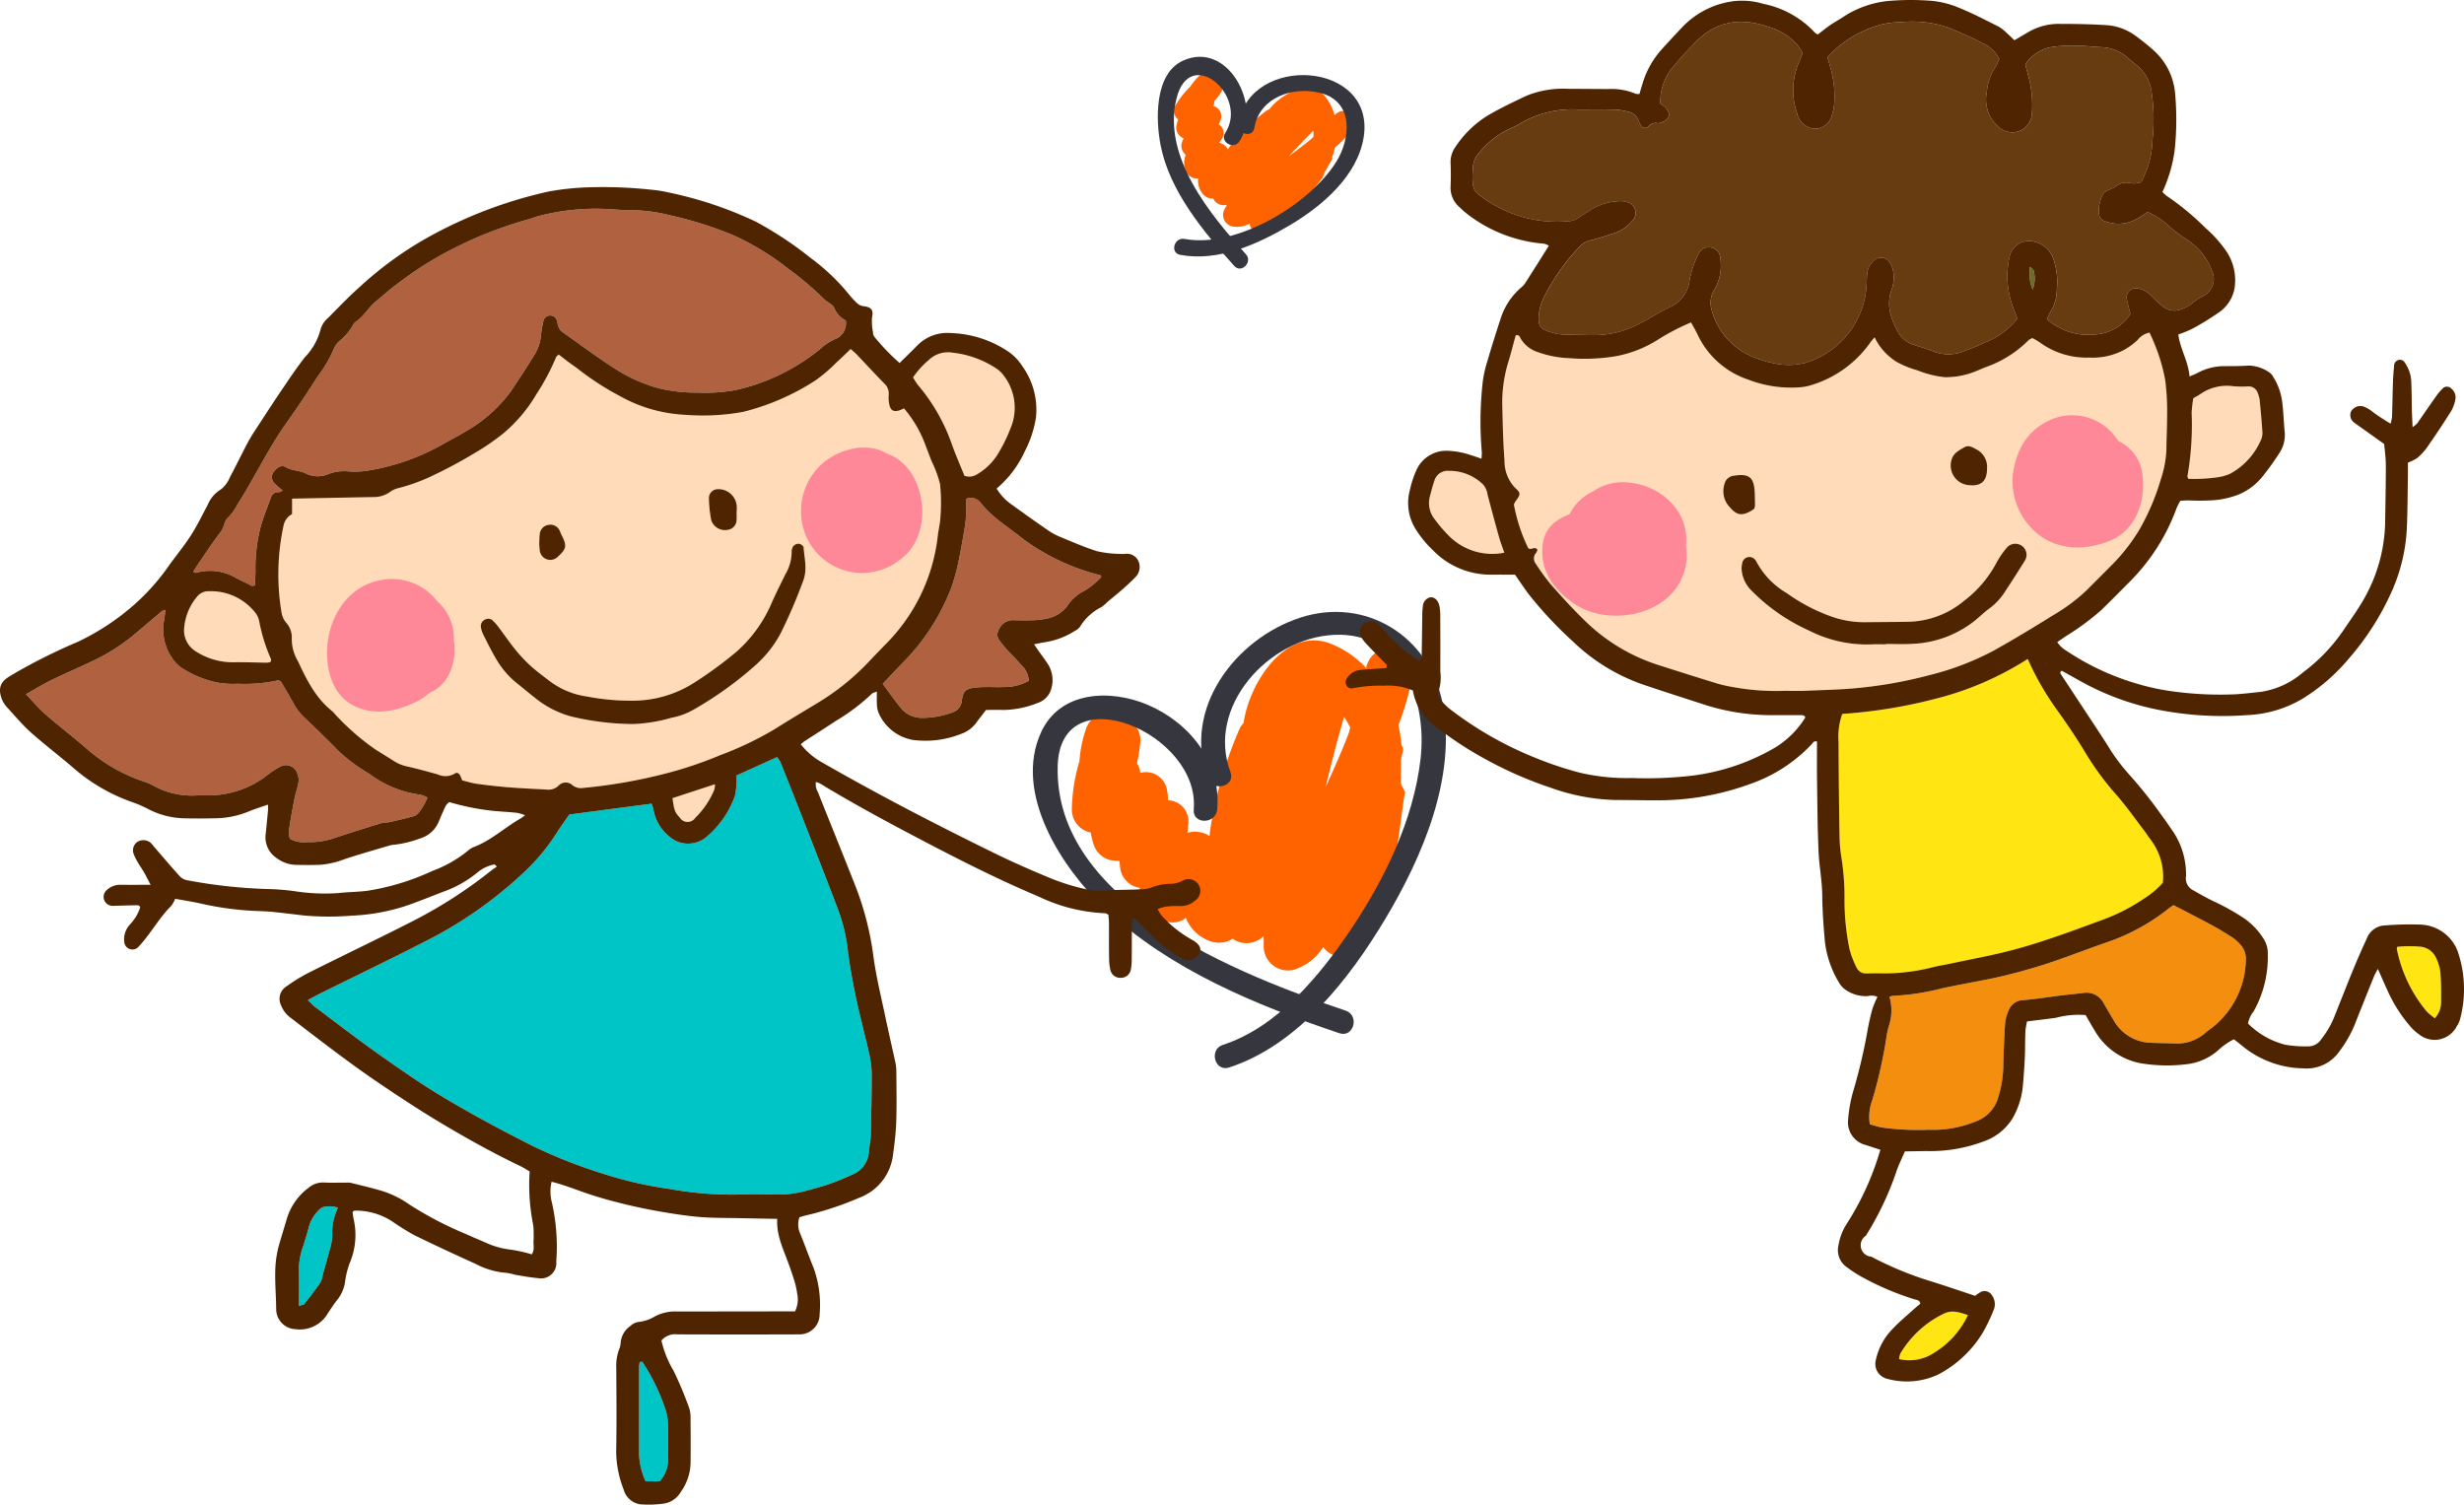 <svg xmlns="http://www.w3.org/2000/svg" viewBox="0 0 326.799 199.566">
  <title>Recurso 12</title>
  <g id="Capa_2" data-name="Capa 2">
    <g id="Editar">
      <g>
        <g>
          <path d="M185.806,101.006c0-.921.573-1.621.088-2.129a24.57,24.57,0,0,0-.426-2.694,35.529,35.529,0,0,0,1.788-6.144c.606-3.972-4.762-5.692-6.021-1.691-.027.087.003.177-.024.266a12.964,12.964,0,0,0-4.878-3.303c-5.834-2.105-10.611,5.137-11.401,10.592a2.649,2.649,0,0,0-.537.772,54.402,54.402,0,0,0-3.647,11.969,19.637,19.637,0,0,0-.321,2.237,3.484,3.484,0,0,0-2.947-.407c.067-.543.119-.999.127-1.287a2.772,2.772,0,0,0-2.686-3.044,9.6,9.6,0,0,0-.154-1.438,2.827,2.827,0,0,0-3.537-2.191,2.779,2.779,0,0,0-.435-1.282,20.644,20.644,0,0,0,.451-2.951,2.763,2.763,0,0,0-1.141-2.42,3.43,3.43,0,0,0-6.016.664,16.125,16.125,0,0,0-.918,4.421,23.529,23.529,0,0,0-1.013,6.421,3.093,3.093,0,0,0,2.513,3.053,9.264,9.264,0,0,0,.328,1.429,3.164,3.164,0,0,0,2.221,2.22,6.411,6.411,0,0,0,1.261.1,9.347,9.347,0,0,0,.153,1.315,3.078,3.078,0,0,0,2.51,2.269,6.171,6.171,0,0,0,1.943,3.678c1.097.934,2.994,1.343,4.18.307a5.434,5.434,0,0,0,2.823,2.918,3.481,3.481,0,0,0,3.407-.148,3.173,3.173,0,0,0,4.082-.35.065.065,0,0,0,.014-.019c.005.468.01.938.01,1.405a3.211,3.211,0,0,0,4.025,3.066,7.003,7.003,0,0,0,3.864-3.01,3.171,3.171,0,0,0,4.166.871c3.218-2.32,3.307-5.541,4.447-9.112,1.257-3.933,1.561-7.929,2.179-12.011.254-.441-.478-.971-.478-1.615Zm-6.887-3.863c-.93,2.445-2.002,4.842-3.098,7.25.736-3.126,1.566-6.231,2.436-9.318q.439.672.821,1.393C179.024,96.693,178.975,96.919,178.92,97.143Z" fill="#ff6300"/>
          <path d="M163.196,102.411c-3.257-8.676,5.03-17.776,13.714-18.209,9.224-.459,12.368,8.902,11.5,16.436-.936,8.126-4.763,15.967-9.278,22.683-4.089,6.083-9.708,12.912-16.939,15.26-1.895.615-1.084,3.618.827,2.998,9.147-2.97,15.968-11.781,20.719-19.717,4.908-8.199,9.501-18.864,7.583-28.628-1.735-8.835-10.191-14.126-18.849-11.321-8.667,2.808-15.714,12.163-12.274,21.324.697,1.856,3.703,1.052,2.998-.827Z" fill="#36363e"/>
          <path d="M161.433,107.367c.554-6.262-3.639-11.516-9.227-13.891-4.926-2.093-11.592-1.863-14.118,3.623-3.748,8.141,2.8,18.098,8.481,23.44,8.614,8.101,20.02,12.772,31.071,16.498,1.9.641,2.716-2.361.827-2.998-13.923-4.694-38.727-14.238-38.185-32.49.361-12.137,18.937-4.298,18.042,5.818-.176,1.993,2.934,1.981,3.109,0Z" fill="#36363e"/>
        </g>
        <g>
          <path d="M176.276,21.818c.22-.392.485-.633.4-.965a12.215,12.215,0,0,0,.388-1.289,16.989,16.989,0,0,0,2.188-2.205c1.202-1.544-.688-3.566-2.176-2.164-.032.032-.05.072-.081.102a6.35,6.35,0,0,0-1.293-2.567c-1.979-2.283-5.738-.343-7.373,1.787a1.302,1.302,0,0,0-.412.199,26.493,26.493,0,0,0-4.402,4.222,9.767,9.767,0,0,0-.67.873,1.703,1.703,0,0,0-1.156-.875c.158-.215.289-.396.361-.516a1.353,1.353,0,0,0-.416-1.935,4.831,4.831,0,0,0,.275-.647,1.378,1.378,0,0,0-.982-1.773,1.377,1.377,0,0,0,.121-.648,10.426,10.426,0,0,0,.893-1.148,1.342,1.342,0,0,0,.091-1.301,1.671,1.671,0,0,0-2.715-1.149,7.91,7.91,0,0,0-1.444,1.659,11.523,11.523,0,0,0-1.959,2.491,1.506,1.506,0,0,0,.341,1.895,4.553,4.553,0,0,0-.2.685,1.543,1.543,0,0,0,.415,1.473,3.101,3.101,0,0,0,.513.343,4.567,4.567,0,0,0-.247.596,1.501,1.501,0,0,0,.525,1.563,3.01,3.01,0,0,0-.049,2.025,1.627,1.627,0,0,0,1.704,1.125,2.644,2.644,0,0,0,.506,1.913,1.698,1.698,0,0,0,1.483.749,1.547,1.547,0,0,0,1.82.823l.01-.005c-.109.2-.219.4-.33.6a1.565,1.565,0,0,0,.981,2.264,3.416,3.416,0,0,0,2.359-.361,1.545,1.545,0,0,0,1.564,1.363c1.92-.22,2.726-1.568,4.061-2.815a37.346,37.346,0,0,0,3.932-4.507c.213-.126.172-.446.324-.72Zm-2.296-3.444c-.979.818-2.005,1.582-3.045,2.345,1.059-1.154,2.15-2.276,3.255-3.381.018.259.023.521.018.787C174.131,18.208,174.056,18.292,173.98,18.374Z" fill="#ff6300"/>
          <path d="M166.36,16.979c.671-4.059,5.05-5.542,8.688-4.668,4.562,1.096,4.107,6.103,2.151,9.2-3.561,5.639-13.243,11.457-20.091,10.178-1.381-.258-1.971,1.853-.582,2.112,5.07.948,10.347-1.43,14.607-3.966,4.223-2.514,8.916-6.505,9.73-11.628,1.61-10.138-15.075-11.148-16.617-1.812-.229,1.381,1.883,1.975,2.112.583Z" fill="#36363e"/>
          <path d="M164.394,18.74c3.035-4.681-1.528-13.418-7.499-10.693-3.823,1.746-3.61,7.926-2.969,11.201,1.196,6.123,5.712,11.514,9.767,16.02.947,1.053,2.492-.503,1.55-1.55-4.766-5.296-11.054-12.875-9.227-20.564,1.736-7.314,9.676-.435,6.487,4.479-.77,1.189,1.126,2.287,1.892,1.106Z" fill="#36363e"/>
        </g>
        <g>
          <g>
            <path d="M248.631,44.734a7.633,7.633,0,0,0,2.934,3.268,12.372,12.372,0,0,0,2.723,1.108,13.86,13.86,0,0,0,3.631.917,10.569,10.569,0,0,0,3.533-.567c.672-.228,1.315-.536,1.979-.791a14.879,14.879,0,0,0,5.627-3.562,2.092,2.092,0,0,1,.506-.269,9.849,9.849,0,0,1,1.07.644,10.467,10.467,0,0,0,6.465,1.942,8.829,8.829,0,0,0,4.59-1.005,8.659,8.659,0,0,0,1.842-1.349,2.629,2.629,0,0,1,1.562-.959c.163.364.336.69.462,1.034a23.704,23.704,0,0,1,1.623,5.313,33.544,33.544,0,0,1,.249,3.756c.014,1.85-.076,3.701-.102,5.551a14.489,14.489,0,0,1-.75,3.849,30.419,30.419,0,0,1-2.906,6.76,24.536,24.536,0,0,1-3.879,4.856c-.998,1.014-2.012,2.01-3.009,3.023a23.736,23.736,0,0,1-4.46,3.329c-2.592,1.624-5.215,3.205-7.885,4.701a37.206,37.206,0,0,1-8.55,3.26,59.07,59.07,0,0,1-8.851,1.641c-2.494.278-5.015.317-7.525.429-1.092.049-2.187-.006-3.281.02a31.277,31.277,0,0,1-6.202-.477,19.131,19.131,0,0,1-2.235-.491q-4.072-1.248-8.125-2.56a24.576,24.576,0,0,1-9.673-5.99c-1.522-1.485-2.956-3.069-4.362-4.669a30.154,30.154,0,0,1-1.92-2.651,1.114,1.114,0,0,1,.051-1.5,1.211,1.211,0,0,0,.146-.391c-.348-.509-.723.079-1.208-.183a22.602,22.602,0,0,1-1.91-5.811,3.113,3.113,0,0,1,.182-.372c.704-.97.778-1.106.034-1.787a5.077,5.077,0,0,1-1.461-3.678c-.191-2.346-.231-4.693-.292-7.043a18.393,18.393,0,0,1,.786-5.985c.369-1.191.668-2.401.984-3.553a.403.403,0,0,1,.578.26,4.066,4.066,0,0,0,2.334,1.938,13.677,13.677,0,0,0,4.16.81,25.469,25.469,0,0,0,6.209-.255,15.789,15.789,0,0,0,5.75-2.301,30.033,30.033,0,0,1,4.229-2.184c.319.594.63,1.103.877,1.641a11.393,11.393,0,0,0,6.676,5.935,15.802,15.802,0,0,0,6.908,1.026,6.608,6.608,0,0,0,1.443-.275,14.816,14.816,0,0,0,7.938-5.755C248.247,45.164,248.396,45.011,248.631,44.734Zm1.478,40.723V85.406c1.147,0,2.297.059,3.439-.013a14.234,14.234,0,0,0,8.322-3.032c.68-.551,1.307-1.17,2.01-1.684a8.055,8.055,0,0,0,2.002-2.14q1.345-2.052,2.647-4.132a1.461,1.461,0,0,0-.393-2.031,1.492,1.492,0,0,0-2.046.354,10.949,10.949,0,0,0-1.288,1.893,15.319,15.319,0,0,1-4.311,5.067,11.894,11.894,0,0,1-7.526,2.777c-1.91.036-3.82.035-5.731.06a13.028,13.028,0,0,1-4.332-.755,23.896,23.896,0,0,1-5.922-3.107,10.561,10.561,0,0,1-4.035-4.192,1.192,1.192,0,0,0-.19-.266.966.966,0,0,0-1.616.252,3.08,3.08,0,0,0-.144,1.12,4.418,4.418,0,0,0,1.419,2.864,25.126,25.126,0,0,0,7.503,5.182,16.905,16.905,0,0,0,8.391,1.838C248.904,85.423,249.508,85.457,250.109,85.457Zm13.43-23.265a2.615,2.615,0,0,0-1.463-2.618c-.463-.259-.986-.579-1.532-.26-.647.378-1.369.723-1.652,1.493a2.613,2.613,0,0,0,2.261,3.541C262.727,64.523,263.532,63.821,263.539,62.192Zm-30.883,5.3a2.355,2.355,0,0,0,.11-.436c-.003-.546-.013-1.093-.032-1.637-.079-2.113-.715-2.643-2.744-2.331a1.434,1.434,0,0,0-1.273,1.098,3.074,3.074,0,0,0,.668,3.047c.93,1.085,1.582,1.245,2.818.551C232.345,67.705,232.478,67.608,232.656,67.492Z" fill="#ffdbba" fill-rule="evenodd"/>
            <path d="M244.336,94.688a67.315,67.315,0,0,0,12.782-2.117,41.281,41.281,0,0,0,11.819-5.173,37.863,37.863,0,0,0,3.946,6.85c1.335,1.864,2.62,3.772,3.794,5.739a37.691,37.691,0,0,0,4.088,5.517c1.329,1.518,2.484,3.187,3.712,4.792.231.304.421.642.66.938a8.078,8.078,0,0,1,1.72,5.838,11.602,11.602,0,0,1-2.498,2.11,25.144,25.144,0,0,1-5.528,2.825c-3.942,1.449-7.879,2.93-11.942,4.004-2.688.709-5.433,1.201-8.153,1.786-.8.171-1.613.291-2.404.492a26.02,26.02,0,0,1-7.144.802c-.547-.016-1.094.017-1.641.016a1.349,1.349,0,0,1-1.32-.804,12.205,12.205,0,0,1-.93-2.439,31.919,31.919,0,0,1-.661-6.509,32.95,32.95,0,0,0-.399-5.553,19.959,19.959,0,0,1-.262-2.935q-.101-6.231-.129-12.464A9.088,9.088,0,0,1,244.336,94.688Z" fill="#ffe512" fill-rule="evenodd"/>
            <path d="M288.279,120.05c1.783.932,3.482,1.794,5.159,2.701.911.492,1.797,1.036,2.668,1.598a5.788,5.788,0,0,1,.974.866,2.851,2.851,0,0,1,.785,2.232,11.686,11.686,0,0,1-4.411,8.804c-.292.246-.623.447-.907.702a5.709,5.709,0,0,1-4.231,1.438c-1.036-.042-2.075-.038-3.11-.09a5.837,5.837,0,0,1-4.921-3.077c-.423-.701-.829-1.414-1.251-2.117a2.554,2.554,0,0,0-2.715-1.413c-.916.125-1.841.194-2.759.308-1.733.214-3.46.494-5.198.643a2.095,2.095,0,0,0-1.918,1.292,5.401,5.401,0,0,0-.494,1.709c-.131,1.797-.195,3.601-.246,5.4a14.91,14.91,0,0,1-.838,4.979,4.772,4.772,0,0,1-2.859,2.727,14.917,14.917,0,0,1-6.233,1.089,34.881,34.881,0,0,1-6.214-.307c-.523-.104-1.033-.273-1.559-.414a6.132,6.132,0,0,1,.305-3.143,61.656,61.656,0,0,0,1.928-8.622,8.412,8.412,0,0,1,.295-1.277,6.672,6.672,0,0,0,.079-3.875,2.188,2.188,0,0,1,.49-.123,32.19,32.19,0,0,0,6.468-.99c2.347-.511,4.717-.912,7.066-1.405a75.602,75.602,0,0,0,10.188-3.043c1.592-.575,3.176-1.17,4.776-1.716a27.27,27.27,0,0,0,8.13-4.503c.17-.135.356-.248.539-.365C288.307,120.029,288.367,120.024,288.279,120.05Z" fill="#f48e0f" fill-rule="evenodd"/>
            <path d="M290.235,63.507c-.085-.219-.129-.273-.12-.314a39.274,39.274,0,0,0,.562-8.465,17.653,17.653,0,0,1,.221-1.91c.361-.211.65-.358.918-.541a6.169,6.169,0,0,1,4.351-1.054,13.319,13.319,0,0,0,1.965.028,1.275,1.275,0,0,1,1.342.969,3.458,3.458,0,0,1,.221.787c.143,1.465.285,2.93.373,4.399a2.287,2.287,0,0,1-.264,1.088,9.288,9.288,0,0,1-4.055,4.356,6.484,6.484,0,0,1-1.402.415A22.063,22.063,0,0,1,290.235,63.507Z" fill="#ffdbba" fill-rule="evenodd"/>
            <path d="M199.514,73.304a8.091,8.091,0,0,1-7.223-2.118,19.271,19.271,0,0,1-2.023-2.341,3.436,3.436,0,0,1-.599-3.094c.185-.682.351-1.37.586-2.034a1.834,1.834,0,0,1,1.899-1.272,6.376,6.376,0,0,1,4.573,1.841,2.617,2.617,0,0,1,.567,1.323q.75,2.842,1.537,5.672C199.008,71.904,199.244,72.511,199.514,73.304Z" fill="#ffdbba" fill-rule="evenodd"/>
            <path d="M322.931,135.052a7.912,7.912,0,0,1-1.081-.907,18.514,18.514,0,0,1-3.964-8.314c-.01-.049.023-.105.062-.255a16.385,16.385,0,0,1,3.042-.019,2.538,2.538,0,0,1,2.14,1.569,5.798,5.798,0,0,1,.542,1.87c.103,1.303.105,2.616.093,3.925A3.131,3.131,0,0,1,322.931,135.052Z" fill="#ffe512" fill-rule="evenodd"/>
            <path d="M261.009,174.421a11.67,11.67,0,0,1-4.485,5.003,5.96,5.96,0,0,1-4.645.836,2.558,2.558,0,0,1,.164-.744,13.589,13.589,0,0,1,5.413-5.105C258.603,173.792,259.217,173.82,261.009,174.421Z" fill="#ffe512" fill-rule="evenodd"/>
            <g>
              <path d="M220.213,13.753a7.125,7.125,0,0,1,1.918-5.141c.812-1.026,1.744-1.961,2.645-2.916,2.711-2.875,5.988-3.406,9.611-2.188A8.348,8.348,0,0,1,237.568,5.154a5.725,5.725,0,0,1,1.505,1.871c-.14.366-.302.82-.485,1.264a9.276,9.276,0,0,0-.245,6.716,2.691,2.691,0,0,0,1.317,1.79,2.275,2.275,0,0,0,3.276-1.42,6.545,6.545,0,0,0,.351-1.917,13.569,13.569,0,0,0-.532-4.538c-.127-.414-.241-.832-.382-1.324.393-.395.744-.807,1.156-1.151a14.904,14.904,0,0,1,6.023-3.196,12.138,12.138,0,0,1,2.596-.316,14.97,14.97,0,0,1,6.146.685c1.212.491,2.404,1.03,3.598,1.562.349.156.66.396,1.01.541a4.547,4.547,0,0,1,2.258,2.099,5.835,5.835,0,0,1-.483,1.029,7.062,7.062,0,0,0-1.169,3.377,4.834,4.834,0,0,0,1.426,4.495,2.848,2.848,0,0,0,2.072.832,2.623,2.623,0,0,0,2.496-2.559,14.72,14.72,0,0,0-.469-4.876c-.142-.527-.283-1.055-.422-1.568a5.352,5.352,0,0,1,3.258-2.268,19.185,19.185,0,0,1,4.413-.183c.765.021,1.525.138,2.288.155a5.645,5.645,0,0,1,3.721,1.488c.369.326.753.635,1.133.948a5.407,5.407,0,0,1,1.918,3.342,24.978,24.978,0,0,1,.137,6.539,12.277,12.277,0,0,1-.775,4.008c-.244.546-.475,1.098-.682,1.577a2.919,2.919,0,0,1-1.71.087,2.095,2.095,0,0,0-1.546.386,4.02,4.02,0,0,1-.709.403c-.486.232-1.034.357-1.248.965a4.413,4.413,0,0,0-.393,2.547,1.091,1.091,0,0,0,.75.793,4.898,4.898,0,0,0,4.121-.238c.536-.266,1.022-.628,1.56-.965a10.403,10.403,0,0,1,3.077,2.089,18.684,18.684,0,0,0,2.093,1.547,8.319,8.319,0,0,1,3.349,4.129,2.536,2.536,0,0,1-1.332,3.442,9.352,9.352,0,0,0-1.329.921,5.118,5.118,0,0,1-1.585.821,2.327,2.327,0,0,1-2.176-.385,18.193,18.193,0,0,1-1.685-1.535,3.069,3.069,0,0,0-1.705-.906,1.215,1.215,0,0,0-1.466,1.446c.122.636.299,1.261.465,1.942a5.921,5.921,0,0,1-4.449,2.694,8.333,8.333,0,0,1-6.602-1.992,7.289,7.289,0,0,1,.468-1.023,5.506,5.506,0,0,0,.83-2.964,9.332,9.332,0,0,0-.521-4.191,3.471,3.471,0,0,0-2.526-2.121,2.634,2.634,0,0,0-3.228,2.007,11.641,11.641,0,0,0,.272,6.149c.215.672.488,1.325.754,2.037a9.902,9.902,0,0,1-3.088,2.627,39.766,39.766,0,0,1-3.91,1.682,5.396,5.396,0,0,1-4.15.051c-.854-.355-1.752-.604-2.633-.89a3.474,3.474,0,0,1-1.995-1.625c-.978-1.749-1.639-3.587-.897-5.628a4.95,4.95,0,0,0,.229-2.428,3.164,3.164,0,0,0-.547-1.33,1.356,1.356,0,0,0-2.027-.143,2.641,2.641,0,0,0-.889,1.707c-.03.381-.063.764-.063,1.145a11.456,11.456,0,0,1-8.159,10.722,8.852,8.852,0,0,1-4.065.064,14.054,14.054,0,0,1-3.711-1.261,9.263,9.263,0,0,1-4.594-5.72,3.284,3.284,0,0,1,.356-2.844,6.117,6.117,0,0,0,.817-3.46,4.395,4.395,0,0,0-.107-.975,1.419,1.419,0,0,0-1.26-1.116,1.396,1.396,0,0,0-1.512.757,12.147,12.147,0,0,0-1.275,3.704,4.37,4.37,0,0,1-2.636,3.474c-1.324.645-2.573,1.441-3.878,2.13a12.918,12.918,0,0,1-6.293,1.566c-1.367-.018-2.733-.033-4.1-.087a5.583,5.583,0,0,1-1.283-.235c-1.647-.462-1.959-.874-1.758-2.579a6.756,6.756,0,0,1,.603-2.024,27.679,27.679,0,0,1,4.782-6.814,2.899,2.899,0,0,1,1.547-.854c1.06-.257,2.091-.63,3.135-.951a5.172,5.172,0,0,0,2.262-1.571,1.475,1.475,0,0,0-.752-2.547,2.197,2.197,0,0,0-.807-.105,7.697,7.697,0,0,0-3.738,1.046c-.538.375-1.141.661-1.655,1.062a2.625,2.625,0,0,1-1.496.555,16.781,16.781,0,0,1-11.43-3.203c-.177-.128-.35-.264-.52-.398a1.586,1.586,0,0,1-.672-1.412,11.948,11.948,0,0,0,0-1.803,2.818,2.818,0,0,1,.794-2.24,11.273,11.273,0,0,1,3.938-3.147,11.423,11.423,0,0,0,1.605-.818,13.717,13.717,0,0,1,7.54-1.8c1.641.006,3.283-.024,4.924.015a7.657,7.657,0,0,1,1.762.291,1.847,1.847,0,0,1,1.41,1.245,2.341,2.341,0,0,0,.297.579.602.602,0,0,0,.975.135,1.236,1.236,0,0,1,1.28-.44,1.091,1.091,0,0,0,.47-.118c1.078-.354,1.282-1.132.496-1.978A3.884,3.884,0,0,0,220.213,13.753Z" fill="#683c11" fill-rule="evenodd"/>
              <path d="M269.588,38.404a5.558,5.558,0,0,1-.333-3.033c.256.279.439.388.474.532A4.045,4.045,0,0,1,269.588,38.404Z" fill="#6d6d2a" fill-rule="evenodd"/>
            </g>
            <path d="M223.604,72.399c.513-4.54-3.287-8.056-7.685-8.406a6.978,6.978,0,0,0-4.647,1.184,6.665,6.665,0,0,0-3.108,3.028c-1.953.758-3.507,1.9-3.609,4.635-.119,3.186,1.73,5.532,4.243,7.237,4.244,2.881,11.558,1.786,14.026-2.918A7.455,7.455,0,0,0,223.604,72.399Z" fill="#ff8898" fill-rule="evenodd"/>
            <path d="M283.988,62.078a5.662,5.662,0,0,0-3.064-3.602,7.171,7.171,0,0,0-8.722-2.906c-3.296,1.39-4.791,4.024-5.251,7.456a9.075,9.075,0,0,0,2.754,7.3c2.837,2.726,6.835,2.803,10.27,1.332C283.65,70.086,284.817,65.628,283.988,62.078Z" fill="#ff8898" fill-rule="evenodd"/>
          </g>
          <g>
            <path d="M298.152,135.748a10.676,10.676,0,0,0,4.956,2.818,15.563,15.563,0,0,0,3.093.212,2.008,2.008,0,0,0,1.652-.929,12.046,12.046,0,0,0,1.672-2.812c.855-2.129,1.685-4.269,2.558-6.393q.873-2.12,1.84-4.202a2.654,2.654,0,0,1,2.398-1.703,40.364,40.364,0,0,1,4.746-.105,5.456,5.456,0,0,1,5.057,4.041,15.461,15.461,0,0,1,.135,8.568,3.429,3.429,0,0,1-.424.88,3.297,3.297,0,0,1-5.061,1.017,5.882,5.882,0,0,1-1.085-.993,19.763,19.763,0,0,1-2.859-4.383c-.48-1.039-.935-2.089-1.459-3.258-.193.373-.377.667-.504.981q-1.321,3.268-2.619,6.545a15.592,15.592,0,0,1-1.965,3.396,5.291,5.291,0,0,1-4.805,2.269,13.036,13.036,0,0,1-8.139-3.021c-.336-.279-.684-.54-1.057-.834a8.87,8.87,0,0,0-2.131,1.496,7.695,7.695,0,0,1-3.659,1.744,21.222,21.222,0,0,1-6.692-.083,8.964,8.964,0,0,1-6.037-4.406c-.4-.647-.77-1.315-1.146-1.962a11.418,11.418,0,0,0-3.95.363c-1.242.166-2.488.311-3.823.477a10.202,10.202,0,0,0-.216,1.293c-.048,1.203-.025,2.408-.082,3.608q-.092,1.964-.283,3.923a10.602,10.602,0,0,1-1.332,4.021,7.298,7.298,0,0,1-3.9,3.094,20.136,20.136,0,0,1-7.554,1.254c-.923.012-1.845.031-2.833.047-.391.915-.812,1.742-1.108,2.613a40.363,40.363,0,0,1-4.07,8.574,1.514,1.514,0,0,0,.723,2.775,44.799,44.799,0,0,0,8.024,3.302c1.874.584,3.729,1.227,5.746,1.894a7.189,7.189,0,0,1,.628-.441,1.132,1.132,0,0,1,1.578.327,2.026,2.026,0,0,1,.301,1.868,23.595,23.595,0,0,1-1.476,3.103,15.129,15.129,0,0,1-5.892,5.559,9.801,9.801,0,0,1-6.881.565,2.026,2.026,0,0,1-1.437-2.419,8.365,8.365,0,0,1,2.205-4.146c.888-.958,1.911-1.791,2.879-2.673.276-.253.573-.48.827-.693-.08-.52-.49-.506-.766-.586a37.783,37.783,0,0,1-6.926-2.936,17.227,17.227,0,0,1-2.057-1.333,2.726,2.726,0,0,1-1.111-2.872,7.495,7.495,0,0,1,1.101-2.881,37.236,37.236,0,0,0,4.457-9.818c-.72-.231-1.437-.478-2.163-.696a3.094,3.094,0,0,1-2.108-3.329,19.121,19.121,0,0,1,.616-3.546,73.51,73.51,0,0,0,1.937-8.127,28.727,28.727,0,0,1,.683-3.036,11.93,11.93,0,0,1,.654-1.54,1.86,1.86,0,0,0-1.253-.106,4.73,4.73,0,0,1-3.077-.906,2.935,2.935,0,0,1-.828-.983,13.457,13.457,0,0,1-1.877-6.049c-.15-1.797-.275-3.6-.289-5.402-.015-1.922-.395-3.808-.483-5.713-.146-3.165-.162-6.337-.209-9.505-.026-1.743-.005-3.484-.005-5.214-.416-.111-.54.183-.708.366a20.291,20.291,0,0,1-8.176,5.281,35.58,35.58,0,0,1-12.367,2.157c-1.805.011-3.61-.048-5.416-.04a27.191,27.191,0,0,1-8.659-1.631,51.441,51.441,0,0,1-8.555-3.736,47.32,47.32,0,0,1-7.101-4.709,7.133,7.133,0,0,1-2.615-4.448,8.417,8.417,0,0,0-3.85-.637,18.537,18.537,0,0,0-4.074.331.741.741,0,0,1-.858-.326.832.832,0,0,1-.001-.926,2.319,2.319,0,0,1,1.867-1.171c.596-.079,1.199-.092,1.799-.136.537-.037,1.076-.075,1.574-.111.239-.4-.058-.543-.231-.725-.796-.827-1.607-1.642-2.394-2.478a4.361,4.361,0,0,1-.68-.918,1.46,1.46,0,0,1,.395-1.777,1.501,1.501,0,0,1,1.822.03,8.668,8.668,0,0,1,.664.724,23.858,23.858,0,0,0,4.243,3.852c.176.115.364.212.541.315.481-.254.345-.682.352-1.027.041-1.693.049-3.387.078-5.08a7.354,7.354,0,0,1,.082-1.145,1.257,1.257,0,0,1,.996-1.157c.519-.056,1.03.387,1.194,1.142a7.12,7.12,0,0,1,.114,1.465q.018,3.612.006,7.225a5.955,5.955,0,0,1-.268,2.745,1.07,1.07,0,0,0,.209.9,8.468,8.468,0,0,0,1.382,1.386,47.519,47.519,0,0,0,11.521,6.524,46.157,46.157,0,0,0,5.752,1.899,27.695,27.695,0,0,0,6.834.684,52.143,52.143,0,0,0,8.027-.321,28.8,28.8,0,0,0,10.941-3.714,12.142,12.142,0,0,0,4.011-3.998c-.116-.334-.418-.301-.674-.304-1.15-.011-2.298-.001-3.446-.003a29.087,29.087,0,0,1-9.044-1.319c-2.856-.929-5.72-1.839-8.562-2.807a25.443,25.443,0,0,1-9.122-5.667,52.512,52.512,0,0,1-5.72-6.097c-.669-.858-1.259-1.776-1.937-2.743-1.029,0-2.064-.006-3.099.002a10.624,10.624,0,0,1-7.795-3.25,14.369,14.369,0,0,1-2.191-2.646,6.543,6.543,0,0,1-.852-5.346,13.928,13.928,0,0,1,.865-2.634,4.347,4.347,0,0,1,4.232-2.549,10.811,10.811,0,0,1,3.048.591c.411.127.817.272,1.344.449a6.321,6.321,0,0,0,.046-.851,47.244,47.244,0,0,1,.123-9.326,15.757,15.757,0,0,1,.604-2.713q.832-2.833,1.755-5.637a9.007,9.007,0,0,1,2.759-4.189,2.704,2.704,0,0,0,.538-.604c1.026-1.603,2.038-3.217,3.113-4.924a2.128,2.128,0,0,0-.628-.266,19.175,19.175,0,0,1-9.853-3.678,13.215,13.215,0,0,1-1.372-1.167,3.409,3.409,0,0,1-1.181-2.761c.052-1.036.044-2.079.001-3.118a3.412,3.412,0,0,1,.666-2.143,13.745,13.745,0,0,1,4.337-4.18c1.649-.962,3.383-1.78,5.11-2.596a12.966,12.966,0,0,1,5.621-.894c1.752-.009,3.502.024,5.254.019a8.238,8.238,0,0,1,3.527.621,1.808,1.808,0,0,0,.53.046c.142-.476.272-.942.419-1.403a11.821,11.821,0,0,1,2.441-4.415q1.482-1.648,3.014-3.249a11.415,11.415,0,0,1,6.652-3.253,9.784,9.784,0,0,1,3.896.356,12.74,12.74,0,0,1,6.887,3.856,1.516,1.516,0,0,0,.357.204c.523-.399,1.064-.843,1.638-1.239.538-.371,1.117-.685,1.667-1.042a13.269,13.269,0,0,1,6.119-2.167,35.222,35.222,0,0,1,5.732-.004,12.491,12.491,0,0,1,3.633.944c1.768.72,3.468,1.611,5.179,2.466a5.195,5.195,0,0,1,1.032.801c.365.318.705.665,1.066,1.01.707-.413,1.36-.793,2.014-1.175a7.969,7.969,0,0,1,4.09-.992c2.021-.004,4.043.04,6.059.162a7.332,7.332,0,0,1,3.951,1.447c.791.585,1.57,1.192,2.299,1.853a8.642,8.642,0,0,1,2.914,5.888,38.678,38.678,0,0,1-.066,7.372,19.21,19.21,0,0,1-1.627,5.575,5.096,5.096,0,0,0,.676.59,35.332,35.332,0,0,1,5.04,4.183,16.63,16.63,0,0,1,2.542,2.772,6.931,6.931,0,0,1,1.301,5.266,4.969,4.969,0,0,1-2.254,3.283,34.94,34.94,0,0,1-3.334,2.039,15.61,15.61,0,0,1-1.86.756c.211,1.885,1.325,3.537,1.484,5.573.44-.192.783-.318,1.105-.488a7.379,7.379,0,0,1,3.461-.877c1.094-.002,2.188,0,3.277-.078a5.039,5.039,0,0,1,2.756.917,1.651,1.651,0,0,1,.519.613,8.057,8.057,0,0,1,1.164,3.215c.176,1.355.21,2.724.342,4.084a4.291,4.291,0,0,1-.639,2.667,35.662,35.662,0,0,1-2.387,3.319,8.017,8.017,0,0,1-2.994,2.251,11.486,11.486,0,0,1-3.485.798,29.132,29.132,0,0,1-3.278.018c-.324,0-.649.027-1.055.045a9.143,9.143,0,0,0-.508.993,26.684,26.684,0,0,1-6.207,9.746c-1.276,1.276-2.539,2.568-3.838,3.822a34.315,34.315,0,0,1-4.616,3.396c-.356.245-.716.485-1.161.786a3.515,3.515,0,0,0,1.17,1.123,33.931,33.931,0,0,0,9.148,4.325,31.749,31.749,0,0,0,5.766,1.192,46.099,46.099,0,0,0,7.522.29c1.142-.063,2.278-.211,3.417-.326a11.084,11.084,0,0,0,5.578-2.586,23.419,23.419,0,0,0,5.327-5.536c.819-1.224,1.689-2.421,2.444-3.684a21.275,21.275,0,0,0,3.117-10.732c.039-2.512.094-5.026.09-7.538-.002-.976-.147-1.951-.216-2.792-1.287-.918-2.438-1.738-3.591-2.56a3.537,3.537,0,0,1-.397-.291,1.225,1.225,0,0,1-.418-1.453,1.427,1.427,0,0,1,1.693-.666,4.584,4.584,0,0,1,1.25.754,25.689,25.689,0,0,0,2.309,1.512,5.499,5.499,0,0,0,.191-.867c.053-1.583.074-3.167.128-4.751.024-.708.091-1.414.151-2.119a.793.793,0,0,1,.59-.711.732.732,0,0,1,.835.37,4.651,4.651,0,0,1,.852,2.609c.059,1.256.051,2.516.081,3.773.016.643.055,1.285.092,2.157a3.595,3.595,0,0,0,.596-.477c.85-1.207,1.676-2.43,2.531-3.631a6.917,6.917,0,0,1,.953-1.105.8.8,0,0,1,1.051.1,1.493,1.493,0,0,1,.541,1.466,5.144,5.144,0,0,1-.555,1.523q-1.532,2.426-3.176,4.778a7.854,7.854,0,0,1-1.326,1.445,5.633,5.633,0,0,1-1.236.604c0,.575.01,1.173-.001,1.77-.041,2.35-.04,4.702-.146,7.051a23.178,23.178,0,0,1-1.788,7.783,35.399,35.399,0,0,1-5.801,9.279,25.371,25.371,0,0,1-6.288,5.464,15.631,15.631,0,0,1-7.317,2.147,44.176,44.176,0,0,1-11.277-.614,35.313,35.313,0,0,1-9.74-3.315c-1.204-.635-2.387-1.314-3.556-1.961-.326.222-.143.409-.036.576.625.96,1.262,1.915,1.891,2.873,1.411,2.147,2.836,4.282,4.225,6.443a24.759,24.759,0,0,0,2.929,3.944,61.355,61.355,0,0,1,4.467,5.659c.364.478.692.984,1.036,1.478a10.161,10.161,0,0,1,1.97,5.805,3.607,3.607,0,0,1-.001.493,1.755,1.755,0,0,0,1.018,1.885c.854.486,1.707.98,2.592,1.403a29.634,29.634,0,0,1,4.281,2.408,9.46,9.46,0,0,1,2.432,2.637,3.557,3.557,0,0,1,.527,2.033,14.677,14.677,0,0,1-1.878,7.54A3.696,3.696,0,0,0,298.152,135.748Zm-49.522-91.014c-.234.277-.384.43-.505.601a14.816,14.816,0,0,1-7.938,5.755,6.608,6.608,0,0,1-1.443.275,15.802,15.802,0,0,1-6.908-1.026,11.393,11.393,0,0,1-6.676-5.935c-.247-.537-.558-1.047-.877-1.641a30.033,30.033,0,0,0-4.229,2.184,15.789,15.789,0,0,1-5.75,2.301,25.469,25.469,0,0,1-6.209.255,13.677,13.677,0,0,1-4.16-.81,4.066,4.066,0,0,1-2.334-1.938.403.403,0,0,0-.578-.26c-.316,1.151-.615,2.361-.984,3.553a18.393,18.393,0,0,0-.786,5.985c.061,2.35.101,4.697.292,7.043a5.077,5.077,0,0,0,1.461,3.678c.744.681.67.817-.034,1.787a3.113,3.113,0,0,0-.182.372,22.602,22.602,0,0,0,1.91,5.811c.485.262.86-.326,1.208.183a1.211,1.211,0,0,1-.146.391,1.114,1.114,0,0,0-.051,1.5,30.154,30.154,0,0,0,1.92,2.651c1.406,1.6,2.84,3.184,4.362,4.669a24.576,24.576,0,0,0,9.673,5.99q4.055,1.305,8.125,2.56a19.131,19.131,0,0,0,2.235.491,31.277,31.277,0,0,0,6.202.477c1.095-.025,2.189.029,3.281-.02,2.511-.111,5.031-.15,7.525-.429a59.07,59.07,0,0,0,8.851-1.641,37.206,37.206,0,0,0,8.55-3.26c2.67-1.496,5.293-3.077,7.885-4.701a23.736,23.736,0,0,0,4.46-3.329c.997-1.014,2.011-2.01,3.009-3.023a24.536,24.536,0,0,0,3.879-4.856,30.419,30.419,0,0,0,2.906-6.76,14.489,14.489,0,0,0,.75-3.849c.025-1.85.115-3.701.102-5.551a33.544,33.544,0,0,0-.249-3.756,23.704,23.704,0,0,0-1.623-5.313c-.126-.344-.299-.67-.462-1.034a2.629,2.629,0,0,0-1.562.959,8.659,8.659,0,0,1-1.842,1.349,8.829,8.829,0,0,1-4.59,1.005,10.467,10.467,0,0,1-6.465-1.942,9.849,9.849,0,0,0-1.07-.644,2.092,2.092,0,0,0-.506.269,14.879,14.879,0,0,1-5.627,3.562c-.664.255-1.307.564-1.979.791a10.569,10.569,0,0,1-3.533.567,13.86,13.86,0,0,1-3.631-.917,12.372,12.372,0,0,1-2.723-1.108A7.633,7.633,0,0,1,248.631,44.734Zm-28.418-30.982a3.884,3.884,0,0,1,.656.496c.786.847.582,1.624-.496,1.978a1.091,1.091,0,0,1-.47.118,1.236,1.236,0,0,0-1.28.44.602.602,0,0,1-.975-.135,2.341,2.341,0,0,1-.297-.579,1.847,1.847,0,0,0-1.41-1.245,7.657,7.657,0,0,0-1.762-.291c-1.641-.038-3.283-.009-4.924-.015a13.717,13.717,0,0,0-7.54,1.8,11.423,11.423,0,0,1-1.605.818,11.273,11.273,0,0,0-3.938,3.147,2.818,2.818,0,0,0-.794,2.24,11.948,11.948,0,0,1,0,1.803,1.586,1.586,0,0,0,.672,1.412c.171.135.344.271.52.398a16.781,16.781,0,0,0,11.43,3.203,2.625,2.625,0,0,0,1.496-.555c.515-.401,1.117-.688,1.655-1.062a7.697,7.697,0,0,1,3.738-1.046,2.197,2.197,0,0,1,.807.105,1.475,1.475,0,0,1,.752,2.547,5.172,5.172,0,0,1-2.262,1.571c-1.044.321-2.074.694-3.135.951a2.899,2.899,0,0,0-1.547.854,27.679,27.679,0,0,0-4.782,6.814,6.756,6.756,0,0,0-.603,2.024c-.201,1.705.111,2.117,1.758,2.579a5.583,5.583,0,0,0,1.283.235c1.366.054,2.732.068,4.1.087a12.918,12.918,0,0,0,6.293-1.566c1.305-.688,2.554-1.484,3.878-2.13A4.37,4.37,0,0,0,224.068,37.278a12.147,12.147,0,0,1,1.275-3.704,1.396,1.396,0,0,1,1.512-.757,1.419,1.419,0,0,1,1.26,1.116,4.395,4.395,0,0,1,.107.975,6.117,6.117,0,0,1-.817,3.46,3.284,3.284,0,0,0-.356,2.844,9.263,9.263,0,0,0,4.594,5.72,14.054,14.054,0,0,0,3.711,1.261,8.852,8.852,0,0,0,4.065-.064,11.456,11.456,0,0,0,8.159-10.722c0-.382.032-.765.063-1.145a2.641,2.641,0,0,1,.889-1.707,1.356,1.356,0,0,1,2.027.143,3.164,3.164,0,0,1,.547,1.33,4.95,4.95,0,0,1-.229,2.428c-.741,2.041-.08,3.879.897,5.628a3.474,3.474,0,0,0,1.995,1.625c.881.286,1.779.534,2.633.89a5.396,5.396,0,0,0,4.15-.051,39.766,39.766,0,0,0,3.91-1.682,9.902,9.902,0,0,0,3.088-2.627c-.266-.712-.539-1.365-.754-2.037a11.641,11.641,0,0,1-.272-6.149,2.634,2.634,0,0,1,3.228-2.007,3.471,3.471,0,0,1,2.526,2.121,9.332,9.332,0,0,1,.521,4.191,5.506,5.506,0,0,1-.83,2.964,7.289,7.289,0,0,0-.468,1.023,8.333,8.333,0,0,0,6.602,1.992,5.921,5.921,0,0,0,4.449-2.694c-.166-.681-.343-1.306-.465-1.942a1.215,1.215,0,0,1,1.466-1.446,3.069,3.069,0,0,1,1.705.906,18.193,18.193,0,0,0,1.685,1.535,2.327,2.327,0,0,0,2.176.385,5.118,5.118,0,0,0,1.585-.821,9.352,9.352,0,0,1,1.329-.921,2.536,2.536,0,0,0,1.332-3.442,8.319,8.319,0,0,0-3.349-4.129,18.684,18.684,0,0,1-2.093-1.547,10.403,10.403,0,0,0-3.077-2.089c-.538.337-1.023.699-1.56.965a4.898,4.898,0,0,1-4.121.238,1.091,1.091,0,0,1-.75-.793,4.413,4.413,0,0,1,.393-2.547c.214-.607.762-.732,1.248-.965a4.02,4.02,0,0,0,.709-.403,2.095,2.095,0,0,1,1.546-.386,2.919,2.919,0,0,0,1.71-.087c.207-.479.438-1.031.682-1.577a12.277,12.277,0,0,0,.775-4.008,24.978,24.978,0,0,0-.137-6.539,5.407,5.407,0,0,0-1.918-3.342c-.38-.314-.764-.622-1.133-.948a5.645,5.645,0,0,0-3.721-1.488c-.763-.018-1.524-.134-2.288-.155a19.185,19.185,0,0,0-4.413.183,5.352,5.352,0,0,0-3.258,2.268c.139.514.28,1.041.422,1.568a14.72,14.72,0,0,1,.469,4.876,2.623,2.623,0,0,1-2.496,2.559,2.848,2.848,0,0,1-2.072-.832,4.834,4.834,0,0,1-1.426-4.495,7.062,7.062,0,0,1,1.169-3.377,5.835,5.835,0,0,0,.483-1.029,4.547,4.547,0,0,0-2.258-2.099c-.35-.145-.661-.385-1.01-.541-1.193-.532-2.386-1.071-3.598-1.562a14.97,14.97,0,0,0-6.146-.685,12.138,12.138,0,0,0-2.596.316A14.904,14.904,0,0,0,243.529,6.444c-.412.345-.764.757-1.156,1.151.141.492.255.91.382,1.324a13.569,13.569,0,0,1,.532,4.538,6.545,6.545,0,0,1-.351,1.917,2.275,2.275,0,0,1-3.276,1.42,2.691,2.691,0,0,1-1.317-1.79,9.276,9.276,0,0,1,.245-6.716c.183-.443.346-.897.485-1.264A5.725,5.725,0,0,0,237.568,5.154a8.348,8.348,0,0,0-3.182-1.647c-3.623-1.218-6.9-.686-9.611,2.188-.9.955-1.832,1.89-2.645,2.916A7.125,7.125,0,0,0,220.213,13.753Zm24.123,80.936a9.088,9.088,0,0,0-.49,3.715q.026,6.233.129,12.464a19.959,19.959,0,0,0,.262,2.935,32.95,32.95,0,0,1,.399,5.553,31.919,31.919,0,0,0,.661,6.509,12.205,12.205,0,0,0,.93,2.439,1.349,1.349,0,0,0,1.32.804c.547.001,1.094-.031,1.641-.016a26.02,26.02,0,0,0,7.144-.802c.791-.201,1.605-.321,2.404-.492,2.721-.585,5.466-1.077,8.153-1.786,4.063-1.074,8-2.555,11.942-4.004a25.144,25.144,0,0,0,5.528-2.825,11.602,11.602,0,0,0,2.498-2.11,8.078,8.078,0,0,0-1.72-5.838c-.239-.296-.429-.634-.66-.938-1.228-1.605-2.383-3.274-3.712-4.792a37.691,37.691,0,0,1-4.088-5.517c-1.174-1.968-2.459-3.875-3.794-5.739a37.863,37.863,0,0,1-3.946-6.85,41.281,41.281,0,0,1-11.819,5.173A67.315,67.315,0,0,1,244.336,94.688Zm43.943,25.362c.088-.026.028-.021-.016.007-.183.117-.369.231-.539.365a27.27,27.27,0,0,1-8.13,4.503c-1.601.546-3.185,1.141-4.776,1.716a75.602,75.602,0,0,1-10.188,3.043c-2.35.493-4.72.894-7.066,1.405a32.19,32.19,0,0,1-6.468.99,2.188,2.188,0,0,0-.49.123,6.672,6.672,0,0,1-.079,3.875,8.412,8.412,0,0,0-.295,1.277,61.656,61.656,0,0,1-1.928,8.622,6.132,6.132,0,0,0-.305,3.143c.525.142,1.036.31,1.559.414a34.881,34.881,0,0,0,6.214.307,14.917,14.917,0,0,0,6.233-1.089,4.772,4.772,0,0,0,2.859-2.727,14.91,14.91,0,0,0,.838-4.979c.051-1.8.115-3.603.246-5.4a5.401,5.401,0,0,1,.494-1.709,2.095,2.095,0,0,1,1.918-1.292c1.738-.149,3.465-.43,5.198-.643.918-.113,1.843-.183,2.759-.308a2.554,2.554,0,0,1,2.715,1.413c.422.703.828,1.416,1.251,2.117a5.837,5.837,0,0,0,4.921,3.077c1.035.052,2.074.048,3.11.09a5.709,5.709,0,0,0,4.231-1.438c.284-.255.615-.456.907-.702a11.686,11.686,0,0,0,4.411-8.804,2.851,2.851,0,0,0-.785-2.232,5.788,5.788,0,0,0-.974-.866c-.871-.561-1.757-1.105-2.668-1.598C291.761,121.844,290.062,120.982,288.279,120.05Zm1.956-56.543a22.063,22.063,0,0,0,4.112-.242,6.484,6.484,0,0,0,1.402-.415,9.288,9.288,0,0,0,4.055-4.356,2.287,2.287,0,0,0,.264-1.088c-.088-1.47-.23-2.934-.373-4.399a3.458,3.458,0,0,0-.221-.787,1.275,1.275,0,0,0-1.342-.969,13.319,13.319,0,0,1-1.965-.028,6.169,6.169,0,0,0-4.351,1.054c-.268.183-.557.33-.918.541a17.653,17.653,0,0,0-.221,1.91,39.274,39.274,0,0,1-.562,8.465C290.106,63.234,290.15,63.289,290.235,63.507Zm-90.721,9.797c-.271-.793-.507-1.4-.683-2.022q-.791-2.83-1.537-5.672a2.617,2.617,0,0,0-.567-1.323,6.376,6.376,0,0,0-4.573-1.841,1.834,1.834,0,0,0-1.899,1.272c-.234.664-.4,1.353-.586,2.034a3.436,3.436,0,0,0,.599,3.094,19.271,19.271,0,0,0,2.023,2.341A8.091,8.091,0,0,0,199.514,73.304Zm123.417,61.748a3.131,3.131,0,0,0,.834-2.131c.013-1.309.011-2.622-.093-3.925a5.798,5.798,0,0,0-.542-1.87,2.538,2.538,0,0,0-2.14-1.569,16.385,16.385,0,0,0-3.042.019c-.039.149-.072.206-.062.255a18.514,18.514,0,0,0,3.964,8.314A7.912,7.912,0,0,0,322.931,135.052Zm-61.922,39.368c-1.793-.601-2.406-.629-3.553-.011a13.589,13.589,0,0,0-5.413,5.105,2.558,2.558,0,0,0-.164.744,5.96,5.96,0,0,0,4.645-.836A11.67,11.67,0,0,0,261.009,174.421Zm8.578-136.017a4.045,4.045,0,0,0,.141-2.501c-.035-.144-.218-.253-.474-.532A5.558,5.558,0,0,0,269.588,38.404Z" fill="#4f2400" fill-rule="evenodd"/>
            <path d="M250.109,85.457c-.602,0-1.205-.033-1.803.006a16.905,16.905,0,0,1-8.391-1.838,25.126,25.126,0,0,1-7.503-5.182,4.418,4.418,0,0,1-1.419-2.864,3.08,3.08,0,0,1,.144-1.12.966.966,0,0,1,1.616-.252,1.192,1.192,0,0,1,.19.266,10.561,10.561,0,0,0,4.035,4.192,23.896,23.896,0,0,0,5.922,3.107,13.028,13.028,0,0,0,4.332.755c1.911-.024,3.821-.024,5.731-.06a11.894,11.894,0,0,0,7.526-2.777,15.319,15.319,0,0,0,4.311-5.067,10.949,10.949,0,0,1,1.288-1.893,1.492,1.492,0,0,1,2.046-.354,1.461,1.461,0,0,1,.393,2.031q-1.298,2.084-2.647,4.132a8.055,8.055,0,0,1-2.002,2.14c-.703.514-1.33,1.133-2.01,1.684a14.234,14.234,0,0,1-8.322,3.032c-1.143.072-2.293.013-3.439.013Z" fill="#4f2400" fill-rule="evenodd"/>
            <path d="M263.539,62.192c-.007,1.629-.811,2.331-2.387,2.156a2.613,2.613,0,0,1-2.261-3.541c.283-.77,1.005-1.115,1.652-1.493.546-.319,1.069.001,1.532.26A2.615,2.615,0,0,1,263.539,62.192Z" fill="#4f2400" fill-rule="evenodd"/>
            <path d="M232.656,67.492c-.178.116-.31.213-.453.292-1.236.694-1.889.534-2.818-.551a3.074,3.074,0,0,1-.668-3.047,1.434,1.434,0,0,1,1.273-1.098c2.029-.312,2.665.218,2.744,2.331.02.544.029,1.091.032,1.637A2.355,2.355,0,0,1,232.656,67.492Z" fill="#4f2400" fill-rule="evenodd"/>
          </g>
        </g>
        <g>
          <g>
            <path d="M119.895,54.165a16.003,16.003,0,0,1,2.876,4.947q.393,1.039.793,2.076a14.636,14.636,0,0,1,1.116,3.033,24.136,24.136,0,0,1,.054,4.269c-.031.849-.246,1.688-.35,2.536a24.122,24.122,0,0,1-6.881,14.376c-.758.774-1.513,1.554-2.254,2.341a32.143,32.143,0,0,1-6.914,5.551c-1.904,1.144-3.807,2.29-5.686,3.471a44.795,44.795,0,0,1-7.088,3.378,52.484,52.484,0,0,1-7.452,2.494,68.927,68.927,0,0,1-10.768,1.866,1.787,1.787,0,0,1-1.422-.37,1.305,1.305,0,0,0-1.859.088,1.913,1.913,0,0,1-1.563.5c-1.647-.097-3.3-.162-4.946-.292-1.418-.113-2.834-.273-4.244-.464-.672-.09-1.327-.301-2.003-.46-.096-.233-.17-.448-.268-.65-.144-.301-.448-.452-.694-.273a2.402,2.402,0,0,1-2.277.131c-1.371-.387-2.746-.766-4.135-1.074a5.153,5.153,0,0,1-1.716-.726c-.815-.524-1.649-1.02-2.466-1.543a32.566,32.566,0,0,1-5.036-4.349c-.244-.24-.444-.529-.708-.743-2.156-1.743-3.348-4.143-4.477-6.575a5.723,5.723,0,0,1-.824-3.09,2.898,2.898,0,0,0-.763-2.045,2.783,2.783,0,0,1-.605-1.382,30.627,30.627,0,0,1,.258-11.394,2.256,2.256,0,0,1,1.147-1.609v-2.046c3.666-.072,7.241-.149,10.818-.21a3.687,3.687,0,0,0,2.094-.625,3.318,3.318,0,0,1,1.061-.53,24.232,24.232,0,0,0,4.648-1.678,61.188,61.188,0,0,0,5.422-2.9,30.938,30.938,0,0,0,4.08-2.797,19.933,19.933,0,0,0,4.27-5.088,30.408,30.408,0,0,0,2.643-4.975c.034-.092.153-.151.328-.312.413.32.843.663,1.284.991.457.343.937.651,1.383,1.007a36.86,36.86,0,0,0,5.455,3.517,19.556,19.556,0,0,0,8.622,2.479,29.922,29.922,0,0,0,7.66-.375,31.632,31.632,0,0,0,9.675-4.203,20.056,20.056,0,0,0,2.725-2.331c.633-.566,1.236-1.167,1.918-1.815.316.284.573.486.796.719,1.219,1.28,2.413,2.584,3.652,3.845a1.774,1.774,0,0,1,.591,1.515,4.448,4.448,0,0,0,.1,1.355c.185.801.693.981,1.547.616C119.611,54.298,119.71,54.25,119.895,54.165Zm-35.918,41.867a21.389,21.389,0,0,0,5.081-.832,9.468,9.468,0,0,0,3.025-1.129,47.877,47.877,0,0,0,7.914-5.663,15.297,15.297,0,0,0,3.523-4.372,68.485,68.485,0,0,0,3.031-7.064c.545-1.497.129-2.927.027-4.384-.012-.181-.371-.441-.595-.473a.956.956,0,0,0-.731.283,1.201,1.201,0,0,0-.254.791,5.862,5.862,0,0,1-.807,2.93c-.677,1.381-1.38,2.751-1.984,4.164a17.944,17.944,0,0,1-4.654,6.261,53.443,53.443,0,0,1-5.666,4.119,15.144,15.144,0,0,1-7.772,2.268,31.007,31.007,0,0,1-6.285-.555,10.633,10.633,0,0,1-5.118-2.193c-.77-.59-1.558-1.162-2.272-1.812a19.783,19.783,0,0,1-1.997-2.099c-.826-1.014-1.568-2.098-2.355-3.143a6.804,6.804,0,0,0-.676-.772.874.874,0,0,0-1.096-.174.93.93,0,0,0-.533.987,3.217,3.217,0,0,0,.3.972c.595,1.168,1.164,2.354,1.849,3.468a11.315,11.315,0,0,0,2.568,2.959c.803.641,1.586,1.307,2.397,1.936a12.956,12.956,0,0,0,4.816,2.51A36.385,36.385,0,0,0,83.977,96.032Zm13.719-28.02c.013-.307.03-.478.027-.646a2.433,2.433,0,0,0-2.442-2.485,1.191,1.191,0,0,0-1.26,1.117,17.015,17.015,0,0,0,.312,3.012,1.933,1.933,0,0,0,2.306,1.243,1.33,1.33,0,0,0,1.05-1.192A10.301,10.301,0,0,0,97.696,68.011Zm-26.177,3.974a8.137,8.137,0,0,0,.078,1.114,1.41,1.41,0,0,0,2.383.749c1.173-1.058,1.239-1.468.484-2.923-.103-.199-.159-.427-.272-.621a1.34,1.34,0,0,0-1.439-.692,1.362,1.362,0,0,0-1.174,1.275C71.533,71.224,71.54,71.57,71.519,71.985Z" fill="#ffdbba" fill-rule="evenodd"/>
            <path d="M40.823,132.637c.767-.403,1.307-.708,1.86-.981,4.546-2.254,9.124-4.442,13.634-6.764a55.45,55.45,0,0,0,13.39-9.405,27.122,27.122,0,0,0,4.119-5.009c.545-.864,1.152-1.688,1.674-2.449,3.678-.484,7.226-.953,10.91-1.438a4.401,4.401,0,0,1,.261.828,5.876,5.876,0,0,0,2.04,3.474,3.77,3.77,0,0,0,5.019.079,12.698,12.698,0,0,0,3.747-5.434,11.076,11.076,0,0,0,.207-2.688c1.672-.759,3.478-1.579,5.369-2.436a3.595,3.595,0,0,1,.452.662q1.525,3.806,3.022,7.623c1.573,4.031,3.16,8.059,4.689,12.109a22.649,22.649,0,0,1,1.273,5.654,86.51,86.51,0,0,0,1.784,9.061c.287,1.335.664,2.653.946,3.99a13.496,13.496,0,0,1,.391,2.695c.011,2.788-.053,5.576-.124,8.366-.019.733-.191,1.466-.255,2.202a3.474,3.474,0,0,1-2.2,3.018c-.986.445-1.988.869-3.007,1.226-.966.34-1.964.594-2.953.866a13.682,13.682,0,0,1-3.884.546c-1.824-.03-3.652-.066-5.474.005a47.1,47.1,0,0,1-9.018-.766,52.323,52.323,0,0,1-8.649-1.982,68.411,68.411,0,0,1-9.221-3.613c-4.023-2.032-8-4.146-11.864-6.453-2.933-1.752-5.755-3.701-8.548-5.673-2.934-2.07-5.775-4.271-8.652-6.423C41.497,133.331,41.277,133.071,40.823,132.637Z" fill="#00c5c7" fill-rule="evenodd"/>
            <g>
              <path d="M37.509,65.064c-.26.107-.402.22-.54.214a.985.985,0,0,0-1.044.716c-.454,1.227-.93,2.449-1.316,3.698a21.747,21.747,0,0,0-.729,6.098c-.011.619-.039,1.239-.057,1.803-.394.254-.607.012-.85-.109-.609-.307-1.236-.584-1.833-.916a6.719,6.719,0,0,0-5.132-.596c-.078.021-.184-.065-.377-.144.184-.294.346-.58.531-.849,1.034-1.501,2.025-3.035,3.136-4.479.46-.597.396-1.397,1.022-1.931a7.149,7.149,0,0,0,1.172-1.662c2.272-3.554,4.061-7.394,6.519-10.841q2.133-2.994,4.096-6.107a16.857,16.857,0,0,0,2.221-3.829,3.017,3.017,0,0,1,.856-1.041,7.699,7.699,0,0,0,1.63-1.966,1.018,1.018,0,0,1,.304-.409c1.121-.704,1.723-1.921,2.725-2.738.975-.793,1.901-1.65,2.922-2.378a48.923,48.923,0,0,1,5.262-3.509,53.766,53.766,0,0,1,11.971-4.978c.498-.125.975-.329,1.47-.46a29.87,29.87,0,0,1,9.838-.876c.968.068,1.938.103,2.907.118a20.331,20.331,0,0,1,4.562.646,50.532,50.532,0,0,1,8.148,2.522,34.436,34.436,0,0,1,7.602,4.576,41.001,41.001,0,0,1,4.822,4.095,6.056,6.056,0,0,0,.691.49c.211.17.484.337.574.565a3.335,3.335,0,0,0,1.557,1.726,2.24,2.24,0,0,1-1.467,2.487,6.983,6.983,0,0,0-1.838,1.214,27.021,27.021,0,0,1-11.264,5.51,22.259,22.259,0,0,1-5.103.343,20.276,20.276,0,0,1-5.253-.604,21.121,21.121,0,0,1-5.88-2.691c-2.343-1.519-4.59-3.184-6.863-4.808a1.614,1.614,0,0,1-.452-.684c-.107-.259-.109-.56-.206-.825a.927.927,0,0,0-1.776.121,12.282,12.282,0,0,0-.314,1.855,5.967,5.967,0,0,1-.936,2.726c-.984,1.603-2.021,3.177-3.066,4.739a18.94,18.94,0,0,1-5.967,5.301c-.964.605-1.993,1.105-2.98,1.676a29.586,29.586,0,0,1-10.102,3.554,11.004,11.004,0,0,1-2.385.102,5.893,5.893,0,0,0-2.685.311,3.608,3.608,0,0,1-3.139-.072c-.8-.4-1.769-.308-2.583-.814-.535-.331-1.174.004-1.596.622a1.132,1.132,0,0,0,.119,1.558A12.602,12.602,0,0,0,37.509,65.064Z" fill="#af6140" fill-rule="evenodd"/>
              <path d="M21.937,80.889c-.066.526-.094,1.015-.195,1.487a6.645,6.645,0,0,0,1.174,5.021,4.206,4.206,0,0,0,1.336,1.28,14.015,14.015,0,0,0,4.406,1.818,11.662,11.662,0,0,0,2.89.193,20.688,20.688,0,0,0,5.265-.435c.094-.028.217.041.422.086.562.972,1.172,1.993,1.748,3.034a7.575,7.575,0,0,0,1.467,1.87c1.535,1.442,3.035,2.926,4.518,4.424a21.407,21.407,0,0,0,3.536,2.672c.189.126.401.221.577.363a14.257,14.257,0,0,0,6.566,2.687,4.415,4.415,0,0,1,.657.184,2.604,2.604,0,0,1,.389.231,8.507,8.507,0,0,1-1.156,1.98,1.293,1.293,0,0,1-.68.467c-1.041.287-2.094.533-3.147.77-.387.088-.807.05-1.183.164-2.225.688-4.447,1.379-6.656,2.119a9.972,9.972,0,0,1-3.207.377,3.618,3.618,0,0,1-2.228-.448,4.124,4.124,0,0,1-.113-1.1c.209-1.406.461-2.806.735-4.199.142-.726.407-1.428.529-2.155a2.227,2.227,0,0,0-.136-1.155,1.587,1.587,0,0,0-2.367-.894,10.919,10.919,0,0,0-1.707,1.133,12.68,12.68,0,0,1-7.439,2.62c-.569.024-1.142-.025-1.71.005a10.494,10.494,0,0,1-5.919-1.313,6.868,6.868,0,0,0-1.258-.527,22.193,22.193,0,0,1-7.63-4.422c-1.765-1.527-3.624-2.947-5.385-4.481-.893-.779-1.66-1.7-2.591-2.667,1.202-.674,2.262-1.335,3.377-1.881,1.79-.873,3.632-1.642,5.423-2.512a25.954,25.954,0,0,0,5.216-3.241c1.364-1.124,2.698-2.281,4.05-3.419A1.586,1.586,0,0,1,21.937,80.889Z" fill="#af6140" fill-rule="evenodd"/>
              <path d="M117.074,90.693c1.012-1.065,1.906-2.017,2.814-2.956a28.517,28.517,0,0,0,6.187-9.55,24.126,24.126,0,0,0,1.023-3.61c.362-1.669.64-3.36.923-5.046a12.446,12.446,0,0,0,.095-1.53c.025-.619.038-1.24.054-1.857a1.617,1.617,0,0,1,1.904.555c1.497,1.925,3.584,3.149,5.439,4.653a28.858,28.858,0,0,0,10.414,4.941c.037.01.056.076.146.209a10.284,10.284,0,0,1-2.178,1.814,5.799,5.799,0,0,0-2.303,1.988,4.361,4.361,0,0,1-2.82,1.745,9.135,9.135,0,0,1-2.03.211c-.796.031-1.597.014-2.393-.012a2.024,2.024,0,0,0-1.94,1.412,1.125,1.125,0,0,0,.057,1.147,11.492,11.492,0,0,0,.945,1.207c.648.719,1.354,1.39,1.979,2.13a3.097,3.097,0,0,1,1.057,2.144,6.525,6.525,0,0,1-3.241.832c-.853.037-1.708-.011-2.562.004a11.999,11.999,0,0,0-1.533.1c-1.037.149-1.387.477-1.548,1.694a1.74,1.74,0,0,1-1.171,1.532,11.343,11.343,0,0,1-4.176.757,3.53,3.53,0,0,1-2.808-1.393C118.629,92.841,117.912,91.818,117.074,90.693Z" fill="#af6140" fill-rule="evenodd"/>
            </g>
            <path d="M127.919,63.108c-.569-1.416-1.19-2.815-1.7-4.255a24.654,24.654,0,0,0-4.473-7.798,8.916,8.916,0,0,1-.646-1,11.154,11.154,0,0,1,2.072-2.296,3.658,3.658,0,0,1,3.143-.988,13.109,13.109,0,0,1,5.734,2.037,3.844,3.844,0,0,1,1.002.91,7.005,7.005,0,0,1,1.213,6.439,20.955,20.955,0,0,1-2.067,4.291,8.028,8.028,0,0,1-2.583,2.441A1.95,1.95,0,0,1,127.919,63.108Z" fill="#ffdbba" fill-rule="evenodd"/>
            <path d="M35.898,87.781a1.726,1.726,0,0,1-.446.11c-1.538-.015-3.077-.084-4.614-.053a9.101,9.101,0,0,1-4.994-1.526,3.271,3.271,0,0,1-1.41-3.113,7.405,7.405,0,0,1,1.683-4.042,1.961,1.961,0,0,1,1.664-.742,7.492,7.492,0,0,1,6.108,2.885,2.669,2.669,0,0,1,.48,1.074,23.185,23.185,0,0,0,1.567,5.041C35.976,87.501,35.916,87.632,35.898,87.781Z" fill="#ffdbba" fill-rule="evenodd"/>
            <path d="M87.494,196.471h-1.869a9.453,9.453,0,0,1-.863-3.622q-.01-5.796.004-11.594a4.198,4.198,0,0,1,.073-.59c.404-.188.441.1.556.269a26.341,26.341,0,0,1,2.741,5.644,7.024,7.024,0,0,1,.45,2.138c.064,1.525.021,3.052.004,4.579A4.251,4.251,0,0,1,87.494,196.471Z" fill="#00c5c7" fill-rule="evenodd"/>
            <path d="M39.654,173.226c0-1.868.025-3.515-.009-5.159a9.362,9.362,0,0,1,.584-2.831c.256-.873.558-1.734.761-2.619a5.102,5.102,0,0,1,1.459-2.273,1.035,1.035,0,0,1,.6-.282,3.42,3.42,0,0,1,1.77.118,7.873,7.873,0,0,0-.756,3.812,7.1,7.1,0,0,1-.354,1.834c-.285,1.103-.605,2.193-.911,3.289a3.276,3.276,0,0,1-.288.975c-.682.979-1.412,1.922-2.143,2.863C40.284,173.059,40.08,173.069,39.654,173.226Z" fill="#00c5c7" fill-rule="evenodd"/>
            <path d="M94.827,104.013a3.533,3.533,0,0,1-.074.684,11.206,11.206,0,0,1-2.554,3.784,1.213,1.213,0,0,1-2.037-.046c-.66-.716-.744-.934-.967-2.577C90.99,105.269,92.806,104.675,94.827,104.013Z" fill="#ffdbba" fill-rule="evenodd"/>
            <path d="M60.191,84.899c0-.068.007-.138.006-.207a6.568,6.568,0,0,0-2.258-5.005,7.559,7.559,0,0,0-7.516-2.726c-4.914.922-7.418,6.01-7.009,10.624.228,2.57,1.267,5.006,3.75,6.13a7.635,7.635,0,0,0,4.507.536,8.326,8.326,0,0,0,1.301-.291c.332-.102,2.154-.742,1.019-.396a8.189,8.189,0,0,0,2.978-1.668,5.069,5.069,0,0,0,2.443-2.196A7.527,7.527,0,0,0,60.191,84.899Z" fill="#ff8898" fill-rule="evenodd"/>
            <path d="M118.816,60.721a5.2,5.2,0,0,0-1.07-.505,5.274,5.274,0,0,0-.756-.31q1.011.284-.641-.326a8.221,8.221,0,0,0-2.244-.212,9.019,9.019,0,0,0-5.074,2.148,8.442,8.442,0,0,0-2.439,8.707,8.087,8.087,0,0,0,13.252,3.604C123.616,70.687,122.92,63.268,118.816,60.721Z" fill="#ff8898" fill-rule="evenodd"/>
          </g>
          <g>
            <path d="M65.599,114.648a4.957,4.957,0,0,0-2.274,1.065,15.046,15.046,0,0,1-4.434,2.524c-1.812.68-3.597,1.439-5.436,2.035a26.936,26.936,0,0,1-6.885,1.177,36.777,36.777,0,0,1-6.326-.035c-1.303-.154-2.604-.316-3.908-.451-.68-.071-1.364-.106-2.047-.128a40.677,40.677,0,0,1-7.617-.988c-1.111-.249-2.238-.42-3.447-.645a3.478,3.478,0,0,1-.513.948c-1.591,1.564-2.641,3.559-4.14,5.193a2.94,2.94,0,0,1-.353.368,1.086,1.086,0,0,1-1.725-.671,2.889,2.889,0,0,1,.701-2.383,6.049,6.049,0,0,0,1.403-2.316c-.126-.355-.45-.275-.71-.273-.968.012-1.936.053-2.902.076a1.19,1.19,0,0,1-.875-2.049,2.576,2.576,0,0,1,1.855-.746c1.312.016,2.622.004,4.012.004-.322-.611-.582-1.143-.875-1.654-.283-.491-.615-.956-.897-1.449a6.511,6.511,0,0,1-.512-1.078,1.378,1.378,0,0,1,.518-1.511,1.525,1.525,0,0,1,1.751.102,5.021,5.021,0,0,1,.445.515c1.155,1.335,2.29,2.684,3.481,3.988a1.849,1.849,0,0,0,1.043.5,68.091,68.091,0,0,0,10.705,1.151,30.378,30.378,0,0,1,3.569.301,26.133,26.133,0,0,0,5.627.235c1.299-.15,2.606-.146,3.913-.31a32.462,32.462,0,0,0,8.631-2.643,16.363,16.363,0,0,0,4.725-2.703,2.339,2.339,0,0,1,.723-.45c2.33-.87,4.127-2.609,6.252-3.812.145-.083.272-.196.564-.413a6.811,6.811,0,0,0-1.096-.321c-.965-.099-1.934-.153-2.899-.233a32.387,32.387,0,0,1-6.048-1.185c-.535.336-.66.916-.901,1.412-.224.458-.384.951-.612,1.408a3.861,3.861,0,0,1-2.42,2.018,14.375,14.375,0,0,1-3.312.807,3.071,3.071,0,0,0-.674.108c-2.072.619-4.158,1.2-6.203,1.895a10.871,10.871,0,0,1-3.161.674c-.97.028-1.941.026-2.911.003a4.418,4.418,0,0,1-2.708-.899,3.279,3.279,0,0,1-1.472-3.083c.12-1.075.219-2.151.319-3.227.021-.218.003-.438.003-.787-.951.337-1.809.597-2.629.94a11.913,11.913,0,0,1-4.334.875c-1.426.036-2.855.038-4.281.002a10.882,10.882,0,0,1-4.592-1.197,15.871,15.871,0,0,0-2.033-.897,23.892,23.892,0,0,1-8.074-4.7c-1.82-1.557-3.731-3.01-5.518-4.601-1.102-.983-2.055-2.133-3.057-3.224a3.677,3.677,0,0,1-.692-.973c-.567-1.304-.454-2.276.621-3.03.325-.227.677-.42,1.017-.627a75.981,75.981,0,0,1,8.416-4.185,32.057,32.057,0,0,0,7.522-4.995,29.186,29.186,0,0,0,4.612-5.255c.943-1.289,1.96-2.53,2.818-3.874.825-1.294,1.498-2.684,2.219-4.042a4.323,4.323,0,0,1,1.74-2.02,3.851,3.851,0,0,0,1.191-1.617c.839-1.555,1.596-3.153,2.431-4.71.431-.8.949-1.558,1.447-2.321.996-1.528,1.988-3.062,3.015-4.569.993-1.46,1.967-2.941,3.063-4.324a8.34,8.34,0,0,0,2.065-3.665,3.047,3.047,0,0,1,1.018-1.554c1.364-1.378,2.706-2.785,4.155-4.07a47.667,47.667,0,0,1,8.823-6.459,59.351,59.351,0,0,1,16.229-6.215,35.075,35.075,0,0,1,5.436-.564,59.237,59.237,0,0,1,8.206.321,16.667,16.667,0,0,1,2.358.378,51.262,51.262,0,0,1,11.472,3.845,47.578,47.578,0,0,1,7.268,4.802,27.657,27.657,0,0,1,5.298,5.078,11.461,11.461,0,0,0,.82.87,1.581,1.581,0,0,0,1.037.49c.903.116,1.234.498,1.036,1.391a6.72,6.72,0,0,0,.113,2.018,1.092,1.092,0,0,0,.191.637,28.118,28.118,0,0,0,3.343,3.475c.806-.796,1.576-1.539,2.323-2.305a5.554,5.554,0,0,1,4.339-1.674,14.514,14.514,0,0,1,7.725,2.444,6.744,6.744,0,0,1,1.889,1.958,9.889,9.889,0,0,1,1.809,6.796,14.584,14.584,0,0,1-1.498,4.522,14.038,14.038,0,0,1-3.72,4.91,6.828,6.828,0,0,0,2.124,2.209c1.563,1.147,3.152,2.265,4.75,3.366a8.123,8.123,0,0,0,1.497.811c1.633.673,3.255,1.387,4.934,1.922a14.26,14.26,0,0,0,2.873.352,6.408,6.408,0,0,0,.856.005,1.681,1.681,0,0,1,1.803,1.031,1.922,1.922,0,0,1-.443,2.068c-.551.575-1.145,1.111-1.744,1.639-.642.564-1.312,1.095-1.965,1.644a6.163,6.163,0,0,1-.775.671,6.881,6.881,0,0,0-2.854,2.617,1.855,1.855,0,0,1-.656.527,10.131,10.131,0,0,1-3.961,1.511c-.441.072-.881.165-1.48.281.223.324.362.533.508.741.459.652.947,1.286,1.375,1.959a3.939,3.939,0,0,1,.418,3.142,2.718,2.718,0,0,1-1.791,1.93,12.718,12.718,0,0,1-4.497.94c-.796-.017-1.593-.004-2.375-.004-.464.605-.886,1.139-1.291,1.687a4.166,4.166,0,0,1-2.043,1.498,12.757,12.757,0,0,1-6.386.789,6.106,6.106,0,0,1-4.52-3.554,3.216,3.216,0,0,1-.234-1.162c-.039-.508-.011-1.018-.011-1.698-.312.134-.534.165-.655.29a26.987,26.987,0,0,1-4.771,3.599c-1.376.913-2.775,1.796-4.161,2.698a5.557,5.557,0,0,0-.498.408,9.308,9.308,0,0,0,2.865,2.43c7.469,4.291,15.117,8.242,22.85,12.031,2.457,1.203,4.969,2.299,7.497,3.342a28.057,28.057,0,0,0,4.231,1.331,9.806,9.806,0,0,0,3.049.271c1.535-.137,3.069-.081,4.6-.175a4.294,4.294,0,0,0,1.501-.263,6.591,6.591,0,0,1,2.332-.456,3.528,3.528,0,0,0,1.778-.452,1.559,1.559,0,0,1,1.617,2.659,2.874,2.874,0,0,1-2.033.742,11.476,11.476,0,0,0-1.876.074,6.116,6.116,0,0,0-1.079.327,4.167,4.167,0,0,0,.553.888,15.589,15.589,0,0,0,3.996,3.179,2.369,2.369,0,0,1,.434.274c.558.412.774.858.636,1.282a1.741,1.741,0,0,1-1.724,1.145,1.71,1.71,0,0,1-.644-.214,18.739,18.739,0,0,1-2.428-1.577c-1.122-.964-2.141-2.048-3.202-3.084-.239-.232-.474-.47-.688-.683-.445.159-.355.481-.356.742-.011,1.541.003,3.082-.017,4.623a7.481,7.481,0,0,1-.136,1.529,1.309,1.309,0,0,1-1.237,1.006,1.346,1.346,0,0,1-1.444-.961,7.506,7.506,0,0,1-.187-1.692c-.025-1.539-.006-3.08-.015-4.619-.003-.387-.054-.77-.075-1.093-.209-.103-.309-.192-.406-.192a22.612,22.612,0,0,1-8.895-2.237c-6.098-2.572-11.967-5.616-17.813-8.713-3.78-2.006-7.524-4.066-11.181-6.289a2.863,2.863,0,0,0-.504-.166,2.075,2.075,0,0,0,.264,1.327c1.67,4.182,3.364,8.353,5.014,12.544a39.754,39.754,0,0,1,2.353,9.253c.358,2.65,1.005,5.261,1.552,7.883.432,2.062.916,4.113,1.361,6.174a5.804,5.804,0,0,1,.13,1.185c.012,2.228.06,4.456-.013,6.68-.049,1.478-.238,2.956-.434,4.425a6.928,6.928,0,0,1-4.424,5.644,41.922,41.922,0,0,1-7.133,2.365c-.272.067-.539.147-.848.231a2.947,2.947,0,0,0,.096,2.171c.603,1.478,1.134,2.985,1.743,4.463a14.302,14.302,0,0,1,.837,6.223,2.656,2.656,0,0,1-2.747,2.687c-.456-.001-.913.011-1.37.011-4.91,0-9.82.012-14.732-.011a2.391,2.391,0,0,0-2.135.819,14.018,14.018,0,0,0,1.628,4.038,51.005,51.005,0,0,1,2.043,4.877,3.863,3.863,0,0,1,.192,1.349c.019,1.997.026,3.995.007,5.994a6.848,6.848,0,0,1-1.31,3.831,3.132,3.132,0,0,1-2.174,1.524,14.343,14.343,0,0,1-3.227.102,2.692,2.692,0,0,1-2.174-1.971,14.126,14.126,0,0,1-.984-4.996c.07-3.688.034-7.377.014-11.066a6.33,6.33,0,0,1,.373-2.508,2.342,2.342,0,0,0,.202-.826,2.991,2.991,0,0,1,1.312-2.294,2.007,2.007,0,0,1,1.038-.517,5.286,5.286,0,0,0,2.235-.761,5.78,5.78,0,0,1,2.795-.631q7.017.002,14.031-.014h1.723a3.625,3.625,0,0,0,.281-2.368,10.564,10.564,0,0,0-.469-1.989c-.25-.818-.545-1.622-.843-2.426-.649-1.75-1.458-3.46-1.328-5.488-1.796-.032-3.493-.06-5.189-.096-1.653-.035-3.313-.009-4.96-.14-1.702-.141-3.397-.393-5.082-.68-1.684-.287-3.361-.633-5.021-1.036-1.605-.389-3.205-.822-4.769-1.349-1.61-.537-3.183-1.188-4.911-1.619a5.687,5.687,0,0,0,.044,2.763,26.568,26.568,0,0,1,.579,7.822,2.028,2.028,0,0,1-2.398,2.2c-1.019-.083-2.026-.277-3.036-.443a8.577,8.577,0,0,0-1.167-.26,10.236,10.236,0,0,1-4.074-1.179c-2.752-1.246-5.496-2.514-8.209-3.847a33.399,33.399,0,0,1-2.894-1.809,8.865,8.865,0,0,0-5.012-1.416c-.043,0-.085.062-.231.181.039.254.075.577.137.896a9.449,9.449,0,0,1-.506,5.854,11.416,11.416,0,0,0-.643,2.653,5.06,5.06,0,0,1-1.059,2.304c-.426.531-.787,1.114-1.175,1.677a4.277,4.277,0,0,1-4.319,2.157,2.666,2.666,0,0,1-2.562-2.673c-.017-1.995-.227-3.982-.076-5.981a13.837,13.837,0,0,1,.547-2.84c.316-1.095.658-2.181.979-3.272a7.981,7.981,0,0,1,2.834-3.982,2.97,2.97,0,0,1,2.059-.706c.968.055,1.941.012,2.91.016a2.887,2.887,0,0,1,.684.038c1.372.342,2.752.663,4.106,1.066a13.224,13.224,0,0,1,3.66,1.824,47.903,47.903,0,0,0,7.415,3.874c.831.374,1.671.731,2.511,1.084a10.875,10.875,0,0,0,3.424.995,19.231,19.231,0,0,1,2.838.632c.404-.581.207-1.165.238-1.711.029-.51.021-1.022.009-1.532a5.531,5.531,0,0,0-.091-.851,26.953,26.953,0,0,1-.431-6.904c-.45-.258-.872-.535-1.323-.749-3.553-1.701-6.992-3.617-10.371-5.63-2.742-1.634-5.413-3.391-8.061-5.179-4.113-2.778-8.039-5.817-11.974-8.843a3.605,3.605,0,0,1-1.225-1.601,1.944,1.944,0,0,1,.729-2.56,22.753,22.753,0,0,1,2.911-1.786c4.639-2.327,9.324-4.561,13.947-6.92a61.494,61.494,0,0,0,10.192-6.572c.267-.211.555-.397.833-.596C65.804,114.84,65.701,114.746,65.599,114.648Zm54.296-60.483c-.186.085-.284.134-.384.177-.854.365-1.362.185-1.547-.616a4.448,4.448,0,0,1-.1-1.355,1.774,1.774,0,0,0-.591-1.515c-1.239-1.261-2.434-2.564-3.652-3.845-.223-.232-.479-.435-.796-.719-.682.648-1.285,1.249-1.918,1.815a20.056,20.056,0,0,1-2.725,2.331,31.632,31.632,0,0,1-9.675,4.203,29.922,29.922,0,0,1-7.66.375,19.556,19.556,0,0,1-8.622-2.479,36.86,36.86,0,0,1-5.455-3.517c-.445-.355-.926-.664-1.383-1.007-.441-.328-.871-.671-1.284-.991-.175.161-.294.221-.328.312a30.408,30.408,0,0,1-2.643,4.975,19.933,19.933,0,0,1-4.27,5.088,30.938,30.938,0,0,1-4.08,2.797,61.188,61.188,0,0,1-5.422,2.9,24.232,24.232,0,0,1-4.648,1.678,3.318,3.318,0,0,0-1.061.53,3.687,3.687,0,0,1-2.094.625c-3.577.061-7.152.138-10.818.21v2.046a2.256,2.256,0,0,0-1.147,1.609,30.627,30.627,0,0,0-.258,11.394,2.783,2.783,0,0,0,.605,1.382,2.898,2.898,0,0,1,.763,2.045,5.723,5.723,0,0,0,.824,3.09c1.129,2.433,2.32,4.832,4.477,6.575.264.214.464.503.708.743a32.566,32.566,0,0,0,5.036,4.349c.816.523,1.65,1.018,2.466,1.543a5.153,5.153,0,0,0,1.716.726c1.389.309,2.764.688,4.135,1.074a2.402,2.402,0,0,0,2.277-.131c.246-.18.55-.028.694.273.098.202.172.418.268.65.676.159,1.331.37,2.003.46,1.41.191,2.826.351,4.244.464,1.647.13,3.299.195,4.946.292a1.913,1.913,0,0,0,1.563-.5,1.305,1.305,0,0,1,1.859-.088,1.787,1.787,0,0,0,1.422.37,68.927,68.927,0,0,0,10.768-1.866,52.484,52.484,0,0,0,7.452-2.494,44.795,44.795,0,0,0,7.088-3.378c1.88-1.181,3.782-2.327,5.686-3.471a32.143,32.143,0,0,0,6.914-5.551c.741-.787,1.496-1.566,2.254-2.341a24.122,24.122,0,0,0,6.881-14.376c.103-.849.318-1.688.35-2.536a24.136,24.136,0,0,0-.054-4.269,14.636,14.636,0,0,0-1.116-3.033q-.401-1.039-.793-2.076A16.003,16.003,0,0,0,119.895,54.165Zm-79.072,78.473c.454.434.674.693.939.892,2.877,2.152,5.719,4.353,8.652,6.423,2.793,1.972,5.615,3.921,8.548,5.673,3.864,2.307,7.841,4.421,11.864,6.453a68.411,68.411,0,0,0,9.221,3.613,52.323,52.323,0,0,0,8.649,1.982,47.1,47.1,0,0,0,9.018.766c1.821-.071,3.649-.035,5.474-.005a13.682,13.682,0,0,0,3.884-.546c.989-.273,1.987-.526,2.953-.866,1.018-.356,2.021-.78,3.007-1.226a3.474,3.474,0,0,0,2.2-3.018c.064-.736.236-1.469.255-2.202.071-2.79.135-5.578.124-8.366a13.496,13.496,0,0,0-.391-2.695c-.282-1.337-.659-2.655-.946-3.99a86.51,86.51,0,0,1-1.784-9.061,22.649,22.649,0,0,0-1.273-5.654c-1.528-4.05-3.115-8.078-4.689-12.109q-1.491-3.819-3.022-7.623a3.595,3.595,0,0,0-.452-.662c-1.891.857-3.697,1.677-5.369,2.436a11.076,11.076,0,0,1-.207,2.688,12.698,12.698,0,0,1-3.747,5.434,3.77,3.77,0,0,1-5.019-.079,5.876,5.876,0,0,1-2.04-3.474,4.401,4.401,0,0,0-.261-.828c-3.684.484-7.232.953-10.91,1.438-.521.761-1.129,1.585-1.674,2.449a27.122,27.122,0,0,1-4.119,5.009,55.45,55.45,0,0,1-13.39,9.405c-4.51,2.321-9.088,4.51-13.634,6.764C42.13,131.929,41.59,132.234,40.823,132.637Zm-3.313-67.573a12.602,12.602,0,0,1-1.074-.931,1.132,1.132,0,0,1-.119-1.558c.422-.618,1.06-.953,1.596-.622.814.506,1.783.413,2.583.814a3.608,3.608,0,0,0,3.139.072,5.893,5.893,0,0,1,2.685-.311,11.004,11.004,0,0,0,2.385-.102,29.586,29.586,0,0,0,10.102-3.554c.987-.571,2.017-1.071,2.98-1.676a18.94,18.94,0,0,0,5.967-5.301c1.046-1.562,2.082-3.137,3.066-4.739a5.967,5.967,0,0,0,.936-2.726,12.282,12.282,0,0,1,.314-1.855.927.927,0,0,1,1.776-.121c.097.266.099.566.206.825a1.614,1.614,0,0,0,.452.684c2.273,1.624,4.521,3.289,6.863,4.808a21.121,21.121,0,0,0,5.88,2.691,20.276,20.276,0,0,0,5.253.604,22.259,22.259,0,0,0,5.103-.343,27.021,27.021,0,0,0,11.264-5.51,6.983,6.983,0,0,1,1.838-1.214,2.24,2.24,0,0,0,1.467-2.487,3.335,3.335,0,0,1-1.557-1.726c-.09-.228-.363-.395-.574-.565a6.056,6.056,0,0,1-.691-.49,41.001,41.001,0,0,0-4.822-4.095,34.436,34.436,0,0,0-7.602-4.576,50.532,50.532,0,0,0-8.148-2.522,20.331,20.331,0,0,0-4.562-.646c-.969-.015-1.94-.05-2.907-.118a29.87,29.87,0,0,0-9.838.876c-.495.131-.972.335-1.47.46a53.766,53.766,0,0,0-11.971,4.978,48.923,48.923,0,0,0-5.262,3.509c-1.021.728-1.947,1.585-2.922,2.378-1.002.817-1.603,2.034-2.725,2.738a1.018,1.018,0,0,0-.304.409,7.699,7.699,0,0,1-1.63,1.966,3.017,3.017,0,0,0-.856,1.041,16.857,16.857,0,0,1-2.221,3.829q-1.964,3.107-4.096,6.107c-2.459,3.446-4.248,7.287-6.519,10.841a7.149,7.149,0,0,1-1.172,1.662c-.627.534-.562,1.334-1.022,1.931-1.11,1.444-2.102,2.978-3.136,4.479-.185.269-.348.555-.531.849.193.078.299.164.377.144a6.719,6.719,0,0,1,5.132.596c.597.332,1.224.609,1.833.916.242.121.456.363.85.109.018-.564.046-1.184.057-1.803a21.747,21.747,0,0,1,.729-6.098c.387-1.249.862-2.472,1.316-3.698a.985.985,0,0,1,1.044-.716C37.107,65.284,37.25,65.172,37.509,65.064Zm-15.572,15.825a1.586,1.586,0,0,0-.428.136c-1.351,1.138-2.686,2.295-4.05,3.419a25.954,25.954,0,0,1-5.216,3.241c-1.791.87-3.633,1.639-5.423,2.512-1.115.546-2.175,1.207-3.377,1.881.931.967,1.697,1.888,2.591,2.667,1.761,1.534,3.62,2.954,5.385,4.481a22.193,22.193,0,0,0,7.63,4.422,6.868,6.868,0,0,1,1.258.527,10.494,10.494,0,0,0,5.919,1.313c.568-.03,1.141.019,1.71-.005a12.68,12.68,0,0,0,7.439-2.62,10.919,10.919,0,0,1,1.707-1.133,1.587,1.587,0,0,1,2.367.894,2.227,2.227,0,0,1,.136,1.155c-.122.728-.388,1.43-.529,2.155-.274,1.394-.526,2.793-.735,4.199a4.124,4.124,0,0,0,.113,1.1,3.618,3.618,0,0,0,2.228.448,9.972,9.972,0,0,0,3.207-.377c2.209-.74,4.432-1.432,6.656-2.119.377-.114.797-.076,1.183-.164,1.053-.237,2.106-.483,3.147-.77a1.293,1.293,0,0,0,.68-.467,8.507,8.507,0,0,0,1.156-1.98,2.604,2.604,0,0,0-.389-.231,4.415,4.415,0,0,0-.657-.184,14.257,14.257,0,0,1-6.566-2.687c-.176-.143-.389-.237-.577-.363a21.407,21.407,0,0,1-3.536-2.672c-1.482-1.498-2.982-2.981-4.518-4.424a7.575,7.575,0,0,1-1.467-1.87c-.576-1.041-1.187-2.062-1.748-3.034-.205-.045-.328-.114-.422-.086a20.688,20.688,0,0,1-5.265.435,11.662,11.662,0,0,1-2.89-.193,14.015,14.015,0,0,1-4.406-1.818,4.206,4.206,0,0,1-1.336-1.28,6.645,6.645,0,0,1-1.174-5.021C21.843,81.904,21.871,81.416,21.937,80.889Zm95.137,9.804c.838,1.125,1.555,2.148,2.335,3.121a3.53,3.53,0,0,0,2.808,1.393,11.343,11.343,0,0,0,4.176-.757,1.74,1.74,0,0,0,1.171-1.532c.161-1.217.511-1.545,1.548-1.694a11.999,11.999,0,0,1,1.533-.1c.854-.015,1.709.033,2.562-.004a6.525,6.525,0,0,0,3.241-.832,3.097,3.097,0,0,0-1.057-2.144c-.625-.74-1.33-1.411-1.979-2.13a11.492,11.492,0,0,1-.945-1.207,1.125,1.125,0,0,1-.057-1.147,2.024,2.024,0,0,1,1.94-1.412c.797.025,1.598.043,2.393.012a9.135,9.135,0,0,0,2.03-.211,4.361,4.361,0,0,0,2.82-1.745,5.799,5.799,0,0,1,2.303-1.988,10.284,10.284,0,0,0,2.178-1.814c-.091-.133-.109-.199-.146-.209a28.858,28.858,0,0,1-10.414-4.941c-1.855-1.504-3.942-2.728-5.439-4.653a1.617,1.617,0,0,0-1.904-.555c-.016.616-.028,1.237-.054,1.857a12.446,12.446,0,0,1-.095,1.53c-.283,1.685-.56,3.377-.923,5.046a24.126,24.126,0,0,1-1.023,3.61,28.517,28.517,0,0,1-6.187,9.55C118.98,88.676,118.086,89.629,117.074,90.693Zm10.845-27.585a1.95,1.95,0,0,0,1.694-.218,8.028,8.028,0,0,0,2.583-2.441,20.955,20.955,0,0,0,2.067-4.291,7.005,7.005,0,0,0-1.213-6.439,3.844,3.844,0,0,0-1.002-.91,13.109,13.109,0,0,0-5.734-2.037,3.658,3.658,0,0,0-3.143.988,11.154,11.154,0,0,0-2.072,2.296,8.916,8.916,0,0,0,.646,1,24.654,24.654,0,0,1,4.473,7.798C126.728,60.293,127.349,61.692,127.919,63.108ZM35.898,87.781c.018-.148.078-.28.039-.366a23.185,23.185,0,0,1-1.567-5.041,2.669,2.669,0,0,0-.48-1.074,7.492,7.492,0,0,0-6.108-2.885,1.961,1.961,0,0,0-1.664.742,7.405,7.405,0,0,0-1.683,4.042,3.271,3.271,0,0,0,1.41,3.113,9.101,9.101,0,0,0,4.994,1.526c1.537-.031,3.076.038,4.614.053A1.726,1.726,0,0,0,35.898,87.781Zm51.596,108.69a4.251,4.251,0,0,0,1.096-3.176c.017-1.527.06-3.054-.004-4.579a7.024,7.024,0,0,0-.45-2.138,26.341,26.341,0,0,0-2.741-5.644c-.114-.169-.151-.456-.556-.269a4.198,4.198,0,0,0-.073.59q-.009,5.801-.004,11.594a9.453,9.453,0,0,0,.863,3.622ZM39.654,173.226c.426-.157.63-.167.713-.274.731-.941,1.461-1.885,2.143-2.863a3.276,3.276,0,0,0,.288-.975c.306-1.096.626-2.186.911-3.289a7.1,7.1,0,0,0,.354-1.834,7.873,7.873,0,0,1,.756-3.812,3.42,3.42,0,0,0-1.77-.118,1.035,1.035,0,0,0-.6.282,5.102,5.102,0,0,0-1.459,2.273c-.203.885-.505,1.746-.761,2.619a9.362,9.362,0,0,0-.584,2.831C39.679,169.712,39.654,171.358,39.654,173.226Zm55.173-69.213c-2.02.662-3.837,1.256-5.632,1.846.223,1.643.307,1.861.967,2.577a1.213,1.213,0,0,0,2.037.046,11.206,11.206,0,0,0,2.554-3.784A3.533,3.533,0,0,0,94.827,104.013Z" fill="#4f2400" fill-rule="evenodd"/>
            <path d="M83.977,96.032a36.385,36.385,0,0,1-8.265-1.017,12.956,12.956,0,0,1-4.816-2.51c-.811-.629-1.595-1.295-2.397-1.936a11.315,11.315,0,0,1-2.568-2.959c-.685-1.113-1.254-2.3-1.849-3.468a3.217,3.217,0,0,1-.3-.972.93.93,0,0,1,.533-.987.874.874,0,0,1,1.096.174,6.804,6.804,0,0,1,.676.772c.787,1.045,1.529,2.129,2.355,3.143a19.783,19.783,0,0,0,1.997,2.099c.715.649,1.503,1.222,2.272,1.812a10.633,10.633,0,0,0,5.118,2.193,31.007,31.007,0,0,0,6.285.555,15.144,15.144,0,0,0,7.772-2.268,53.443,53.443,0,0,0,5.666-4.119,17.944,17.944,0,0,0,4.654-6.261c.605-1.413,1.308-2.783,1.984-4.164a5.862,5.862,0,0,0,.807-2.93,1.201,1.201,0,0,1,.254-.791.956.956,0,0,1,.731-.283c.224.031.583.292.595.473.102,1.457.518,2.887-.027,4.384a68.485,68.485,0,0,1-3.031,7.064,15.297,15.297,0,0,1-3.523,4.372,47.877,47.877,0,0,1-7.914,5.663,9.468,9.468,0,0,1-3.025,1.129A21.389,21.389,0,0,1,83.977,96.032Z" fill="#4f2400" fill-rule="evenodd"/>
            <path d="M97.696,68.011a10.301,10.301,0,0,1-.007,1.048,1.33,1.33,0,0,1-1.05,1.192,1.933,1.933,0,0,1-2.306-1.243,17.015,17.015,0,0,1-.312-3.012,1.191,1.191,0,0,1,1.26-1.117,2.433,2.433,0,0,1,2.442,2.485C97.726,67.533,97.709,67.705,97.696,68.011Z" fill="#4f2400" fill-rule="evenodd"/>
            <path d="M71.519,71.985c.021-.415.014-.761.06-1.098a1.362,1.362,0,0,1,1.174-1.275,1.34,1.34,0,0,1,1.439.692c.112.194.168.422.272.621.755,1.455.689,1.865-.484,2.923a1.41,1.41,0,0,1-2.383-.749A8.137,8.137,0,0,1,71.519,71.985Z" fill="#4f2400" fill-rule="evenodd"/>
          </g>
        </g>
      </g>
    </g>
  </g>
</svg>
